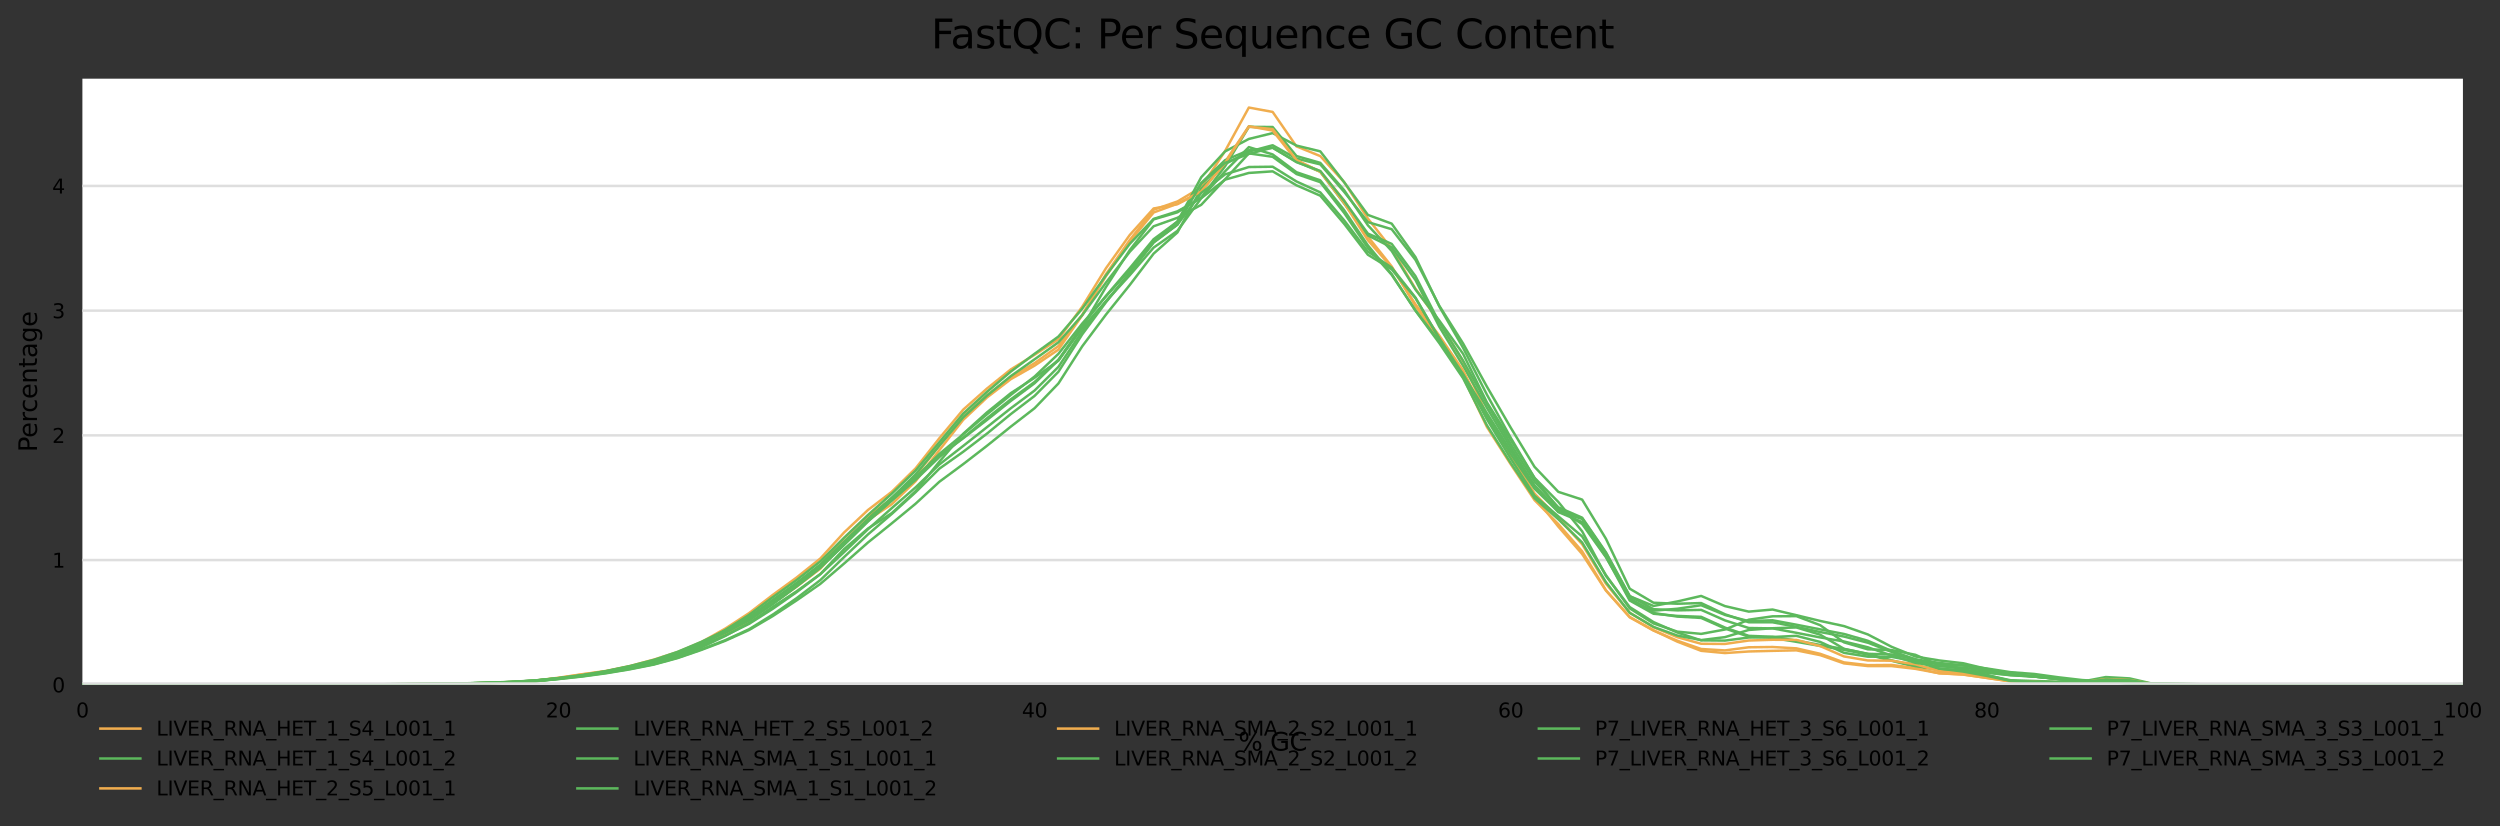 <?xml version="1.0" encoding="utf-8" standalone="no"?>
<!DOCTYPE svg PUBLIC "-//W3C//DTD SVG 1.1//EN"
  "http://www.w3.org/Graphics/SVG/1.1/DTD/svg11.dtd">
<svg xmlns:xlink="http://www.w3.org/1999/xlink" width="1000.298pt" height="330.542pt" viewBox="0 0 1000.298 330.542" xmlns="http://www.w3.org/2000/svg" version="1.1">
 <rect x="0" y="0" width="1000.298" height="330.542" fill="#333333" stroke="none"/>
 <defs>
  <style type="text/css">*{stroke-linejoin: round; stroke-linecap: butt}</style>
 </defs>
 <g id="figure_1">
  <g id="axes_1">
   <g id="patch_1">
    <path d="M 32.968 273.99 
L 985.463 273.99 
L 985.463 31.483 
L 32.968 31.483 
z
" style="fill: #ffffff"/>
   </g>
   <g id="matplotlib.axis_1">
    <g id="xtick_1">
     <g id="text_1">
      <!-- 0 -->
      <g transform="translate(30.423 287.069) scale(0.08 -0.08)">
       <defs>
        <path id="DejaVuSans-30" d="M 2034 4250 
Q 1547 4250 1301 3770 
Q 1056 3291 1056 2328 
Q 1056 1369 1301 889 
Q 1547 409 2034 409 
Q 2525 409 2770 889 
Q 3016 1369 3016 2328 
Q 3016 3291 2770 3770 
Q 2525 4250 2034 4250 
z
M 2034 4750 
Q 2819 4750 3233 4129 
Q 3647 3509 3647 2328 
Q 3647 1150 3233 529 
Q 2819 -91 2034 -91 
Q 1250 -91 836 529 
Q 422 1150 422 2328 
Q 422 3509 836 4129 
Q 1250 4750 2034 4750 
z
" transform="scale(0.016)"/>
       </defs>
       <use xlink:href="#DejaVuSans-30"/>
      </g>
     </g>
    </g>
    <g id="xtick_2">
     <g id="text_2">
      <!-- 20 -->
      <g transform="translate(218.377 287.069) scale(0.08 -0.08)">
       <defs>
        <path id="DejaVuSans-32" d="M 1228 531 
L 3431 531 
L 3431 0 
L 469 0 
L 469 531 
Q 828 903 1448 1529 
Q 2069 2156 2228 2338 
Q 2531 2678 2651 2914 
Q 2772 3150 2772 3378 
Q 2772 3750 2511 3984 
Q 2250 4219 1831 4219 
Q 1534 4219 1204 4116 
Q 875 4013 500 3803 
L 500 4441 
Q 881 4594 1212 4672 
Q 1544 4750 1819 4750 
Q 2544 4750 2975 4387 
Q 3406 4025 3406 3419 
Q 3406 3131 3298 2873 
Q 3191 2616 2906 2266 
Q 2828 2175 2409 1742 
Q 1991 1309 1228 531 
z
" transform="scale(0.016)"/>
       </defs>
       <use xlink:href="#DejaVuSans-32"/>
       <use xlink:href="#DejaVuSans-30" x="63.623"/>
      </g>
     </g>
    </g>
    <g id="xtick_3">
     <g id="text_3">
      <!-- 40 -->
      <g transform="translate(408.876 287.069) scale(0.08 -0.08)">
       <defs>
        <path id="DejaVuSans-34" d="M 2419 4116 
L 825 1625 
L 2419 1625 
L 2419 4116 
z
M 2253 4666 
L 3047 4666 
L 3047 1625 
L 3713 1625 
L 3713 1100 
L 3047 1100 
L 3047 0 
L 2419 0 
L 2419 1100 
L 313 1100 
L 313 1709 
L 2253 4666 
z
" transform="scale(0.016)"/>
       </defs>
       <use xlink:href="#DejaVuSans-34"/>
       <use xlink:href="#DejaVuSans-30" x="63.623"/>
      </g>
     </g>
    </g>
    <g id="xtick_4">
     <g id="text_4">
      <!-- 60 -->
      <g transform="translate(599.375 287.069) scale(0.08 -0.08)">
       <defs>
        <path id="DejaVuSans-36" d="M 2113 2584 
Q 1688 2584 1439 2293 
Q 1191 2003 1191 1497 
Q 1191 994 1439 701 
Q 1688 409 2113 409 
Q 2538 409 2786 701 
Q 3034 994 3034 1497 
Q 3034 2003 2786 2293 
Q 2538 2584 2113 2584 
z
M 3366 4563 
L 3366 3988 
Q 3128 4100 2886 4159 
Q 2644 4219 2406 4219 
Q 1781 4219 1451 3797 
Q 1122 3375 1075 2522 
Q 1259 2794 1537 2939 
Q 1816 3084 2150 3084 
Q 2853 3084 3261 2657 
Q 3669 2231 3669 1497 
Q 3669 778 3244 343 
Q 2819 -91 2113 -91 
Q 1303 -91 875 529 
Q 447 1150 447 2328 
Q 447 3434 972 4092 
Q 1497 4750 2381 4750 
Q 2619 4750 2861 4703 
Q 3103 4656 3366 4563 
z
" transform="scale(0.016)"/>
       </defs>
       <use xlink:href="#DejaVuSans-36"/>
       <use xlink:href="#DejaVuSans-30" x="63.623"/>
      </g>
     </g>
    </g>
    <g id="xtick_5">
     <g id="text_5">
      <!-- 80 -->
      <g transform="translate(789.874 287.069) scale(0.08 -0.08)">
       <defs>
        <path id="DejaVuSans-38" d="M 2034 2216 
Q 1584 2216 1326 1975 
Q 1069 1734 1069 1313 
Q 1069 891 1326 650 
Q 1584 409 2034 409 
Q 2484 409 2743 651 
Q 3003 894 3003 1313 
Q 3003 1734 2745 1975 
Q 2488 2216 2034 2216 
z
M 1403 2484 
Q 997 2584 770 2862 
Q 544 3141 544 3541 
Q 544 4100 942 4425 
Q 1341 4750 2034 4750 
Q 2731 4750 3128 4425 
Q 3525 4100 3525 3541 
Q 3525 3141 3298 2862 
Q 3072 2584 2669 2484 
Q 3125 2378 3379 2068 
Q 3634 1759 3634 1313 
Q 3634 634 3220 271 
Q 2806 -91 2034 -91 
Q 1263 -91 848 271 
Q 434 634 434 1313 
Q 434 1759 690 2068 
Q 947 2378 1403 2484 
z
M 1172 3481 
Q 1172 3119 1398 2916 
Q 1625 2713 2034 2713 
Q 2441 2713 2670 2916 
Q 2900 3119 2900 3481 
Q 2900 3844 2670 4047 
Q 2441 4250 2034 4250 
Q 1625 4250 1398 4047 
Q 1172 3844 1172 3481 
z
" transform="scale(0.016)"/>
       </defs>
       <use xlink:href="#DejaVuSans-38"/>
       <use xlink:href="#DejaVuSans-30" x="63.623"/>
      </g>
     </g>
    </g>
    <g id="xtick_6">
     <g id="text_6">
      <!-- 100 -->
      <g transform="translate(977.828 287.069) scale(0.08 -0.08)">
       <defs>
        <path id="DejaVuSans-31" d="M 794 531 
L 1825 531 
L 1825 4091 
L 703 3866 
L 703 4441 
L 1819 4666 
L 2450 4666 
L 2450 531 
L 3481 531 
L 3481 0 
L 794 0 
L 794 531 
z
" transform="scale(0.016)"/>
       </defs>
       <use xlink:href="#DejaVuSans-31"/>
       <use xlink:href="#DejaVuSans-30" x="63.623"/>
       <use xlink:href="#DejaVuSans-30" x="127.246"/>
      </g>
     </g>
    </g>
    <g id="text_7">
     <!-- % GC -->
     <g transform="translate(495.51 300.331) scale(0.1 -0.1)">
      <defs>
       <path id="DejaVuSans-25" d="M 4653 2053 
Q 4381 2053 4226 1822 
Q 4072 1591 4072 1178 
Q 4072 772 4226 539 
Q 4381 306 4653 306 
Q 4919 306 5073 539 
Q 5228 772 5228 1178 
Q 5228 1588 5073 1820 
Q 4919 2053 4653 2053 
z
M 4653 2450 
Q 5147 2450 5437 2106 
Q 5728 1763 5728 1178 
Q 5728 594 5436 251 
Q 5144 -91 4653 -91 
Q 4153 -91 3862 251 
Q 3572 594 3572 1178 
Q 3572 1766 3864 2108 
Q 4156 2450 4653 2450 
z
M 1428 4353 
Q 1159 4353 1004 4120 
Q 850 3888 850 3481 
Q 850 3069 1003 2837 
Q 1156 2606 1428 2606 
Q 1700 2606 1854 2837 
Q 2009 3069 2009 3481 
Q 2009 3884 1853 4118 
Q 1697 4353 1428 4353 
z
M 4250 4750 
L 4750 4750 
L 1831 -91 
L 1331 -91 
L 4250 4750 
z
M 1428 4750 
Q 1922 4750 2215 4408 
Q 2509 4066 2509 3481 
Q 2509 2891 2217 2550 
Q 1925 2209 1428 2209 
Q 931 2209 642 2551 
Q 353 2894 353 3481 
Q 353 4063 643 4406 
Q 934 4750 1428 4750 
z
" transform="scale(0.016)"/>
       <path id="DejaVuSans-20" transform="scale(0.016)"/>
       <path id="DejaVuSans-47" d="M 3809 666 
L 3809 1919 
L 2778 1919 
L 2778 2438 
L 4434 2438 
L 4434 434 
Q 4069 175 3628 42 
Q 3188 -91 2688 -91 
Q 1594 -91 976 548 
Q 359 1188 359 2328 
Q 359 3472 976 4111 
Q 1594 4750 2688 4750 
Q 3144 4750 3555 4637 
Q 3966 4525 4313 4306 
L 4313 3634 
Q 3963 3931 3569 4081 
Q 3175 4231 2741 4231 
Q 1884 4231 1454 3753 
Q 1025 3275 1025 2328 
Q 1025 1384 1454 906 
Q 1884 428 2741 428 
Q 3075 428 3337 486 
Q 3600 544 3809 666 
z
" transform="scale(0.016)"/>
       <path id="DejaVuSans-43" d="M 4122 4306 
L 4122 3641 
Q 3803 3938 3442 4084 
Q 3081 4231 2675 4231 
Q 1875 4231 1450 3742 
Q 1025 3253 1025 2328 
Q 1025 1406 1450 917 
Q 1875 428 2675 428 
Q 3081 428 3442 575 
Q 3803 722 4122 1019 
L 4122 359 
Q 3791 134 3420 21 
Q 3050 -91 2638 -91 
Q 1578 -91 968 557 
Q 359 1206 359 2328 
Q 359 3453 968 4101 
Q 1578 4750 2638 4750 
Q 3056 4750 3426 4639 
Q 3797 4528 4122 4306 
z
" transform="scale(0.016)"/>
      </defs>
      <use xlink:href="#DejaVuSans-25"/>
      <use xlink:href="#DejaVuSans-20" x="95.02"/>
      <use xlink:href="#DejaVuSans-47" x="126.807"/>
      <use xlink:href="#DejaVuSans-43" x="204.297"/>
     </g>
    </g>
   </g>
   <g id="matplotlib.axis_2">
    <g id="ytick_1">
     <g id="line2d_1">
      <path d="M 32.968 273.99 
L 985.463 273.99 
" clip-path="url(#p34df4673ca)" style="fill: none; stroke: #dedede; stroke-linecap: square"/>
     </g>
     <g id="text_8">
      <!-- 0 -->
      <g transform="translate(20.878 277.029) scale(0.08 -0.08)">
       <use xlink:href="#DejaVuSans-30"/>
      </g>
     </g>
    </g>
    <g id="ytick_2">
     <g id="line2d_2">
      <path d="M 32.968 224.091 
L 985.463 224.091 
" clip-path="url(#p34df4673ca)" style="fill: none; stroke: #dedede; stroke-linecap: square"/>
     </g>
     <g id="text_9">
      <!-- 1 -->
      <g transform="translate(20.878 227.13) scale(0.08 -0.08)">
       <use xlink:href="#DejaVuSans-31"/>
      </g>
     </g>
    </g>
    <g id="ytick_3">
     <g id="line2d_3">
      <path d="M 32.968 174.192 
L 985.463 174.192 
" clip-path="url(#p34df4673ca)" style="fill: none; stroke: #dedede; stroke-linecap: square"/>
     </g>
     <g id="text_10">
      <!-- 2 -->
      <g transform="translate(20.878 177.231) scale(0.08 -0.08)">
       <use xlink:href="#DejaVuSans-32"/>
      </g>
     </g>
    </g>
    <g id="ytick_4">
     <g id="line2d_4">
      <path d="M 32.968 124.293 
L 985.463 124.293 
" clip-path="url(#p34df4673ca)" style="fill: none; stroke: #dedede; stroke-linecap: square"/>
     </g>
     <g id="text_11">
      <!-- 3 -->
      <g transform="translate(20.878 127.332) scale(0.08 -0.08)">
       <defs>
        <path id="DejaVuSans-33" d="M 2597 2516 
Q 3050 2419 3304 2112 
Q 3559 1806 3559 1356 
Q 3559 666 3084 287 
Q 2609 -91 1734 -91 
Q 1441 -91 1130 -33 
Q 819 25 488 141 
L 488 750 
Q 750 597 1062 519 
Q 1375 441 1716 441 
Q 2309 441 2620 675 
Q 2931 909 2931 1356 
Q 2931 1769 2642 2001 
Q 2353 2234 1838 2234 
L 1294 2234 
L 1294 2753 
L 1863 2753 
Q 2328 2753 2575 2939 
Q 2822 3125 2822 3475 
Q 2822 3834 2567 4026 
Q 2313 4219 1838 4219 
Q 1578 4219 1281 4162 
Q 984 4106 628 3988 
L 628 4550 
Q 988 4650 1302 4700 
Q 1616 4750 1894 4750 
Q 2613 4750 3031 4423 
Q 3450 4097 3450 3541 
Q 3450 3153 3228 2886 
Q 3006 2619 2597 2516 
z
" transform="scale(0.016)"/>
       </defs>
       <use xlink:href="#DejaVuSans-33"/>
      </g>
     </g>
    </g>
    <g id="ytick_5">
     <g id="line2d_5">
      <path d="M 32.968 74.393 
L 985.463 74.393 
" clip-path="url(#p34df4673ca)" style="fill: none; stroke: #dedede; stroke-linecap: square"/>
     </g>
     <g id="text_12">
      <!-- 4 -->
      <g transform="translate(20.878 77.433) scale(0.08 -0.08)">
       <use xlink:href="#DejaVuSans-34"/>
      </g>
     </g>
    </g>
    <g id="text_13">
     <!-- Percentage -->
     <g transform="translate(14.798 180.859) rotate(-90) scale(0.1 -0.1)">
      <defs>
       <path id="DejaVuSans-50" d="M 1259 4147 
L 1259 2394 
L 2053 2394 
Q 2494 2394 2734 2622 
Q 2975 2850 2975 3272 
Q 2975 3691 2734 3919 
Q 2494 4147 2053 4147 
L 1259 4147 
z
M 628 4666 
L 2053 4666 
Q 2838 4666 3239 4311 
Q 3641 3956 3641 3272 
Q 3641 2581 3239 2228 
Q 2838 1875 2053 1875 
L 1259 1875 
L 1259 0 
L 628 0 
L 628 4666 
z
" transform="scale(0.016)"/>
       <path id="DejaVuSans-65" d="M 3597 1894 
L 3597 1613 
L 953 1613 
Q 991 1019 1311 708 
Q 1631 397 2203 397 
Q 2534 397 2845 478 
Q 3156 559 3463 722 
L 3463 178 
Q 3153 47 2828 -22 
Q 2503 -91 2169 -91 
Q 1331 -91 842 396 
Q 353 884 353 1716 
Q 353 2575 817 3079 
Q 1281 3584 2069 3584 
Q 2775 3584 3186 3129 
Q 3597 2675 3597 1894 
z
M 3022 2063 
Q 3016 2534 2758 2815 
Q 2500 3097 2075 3097 
Q 1594 3097 1305 2825 
Q 1016 2553 972 2059 
L 3022 2063 
z
" transform="scale(0.016)"/>
       <path id="DejaVuSans-72" d="M 2631 2963 
Q 2534 3019 2420 3045 
Q 2306 3072 2169 3072 
Q 1681 3072 1420 2755 
Q 1159 2438 1159 1844 
L 1159 0 
L 581 0 
L 581 3500 
L 1159 3500 
L 1159 2956 
Q 1341 3275 1631 3429 
Q 1922 3584 2338 3584 
Q 2397 3584 2469 3576 
Q 2541 3569 2628 3553 
L 2631 2963 
z
" transform="scale(0.016)"/>
       <path id="DejaVuSans-63" d="M 3122 3366 
L 3122 2828 
Q 2878 2963 2633 3030 
Q 2388 3097 2138 3097 
Q 1578 3097 1268 2742 
Q 959 2388 959 1747 
Q 959 1106 1268 751 
Q 1578 397 2138 397 
Q 2388 397 2633 464 
Q 2878 531 3122 666 
L 3122 134 
Q 2881 22 2623 -34 
Q 2366 -91 2075 -91 
Q 1284 -91 818 406 
Q 353 903 353 1747 
Q 353 2603 823 3093 
Q 1294 3584 2113 3584 
Q 2378 3584 2631 3529 
Q 2884 3475 3122 3366 
z
" transform="scale(0.016)"/>
       <path id="DejaVuSans-6e" d="M 3513 2113 
L 3513 0 
L 2938 0 
L 2938 2094 
Q 2938 2591 2744 2837 
Q 2550 3084 2163 3084 
Q 1697 3084 1428 2787 
Q 1159 2491 1159 1978 
L 1159 0 
L 581 0 
L 581 3500 
L 1159 3500 
L 1159 2956 
Q 1366 3272 1645 3428 
Q 1925 3584 2291 3584 
Q 2894 3584 3203 3211 
Q 3513 2838 3513 2113 
z
" transform="scale(0.016)"/>
       <path id="DejaVuSans-74" d="M 1172 4494 
L 1172 3500 
L 2356 3500 
L 2356 3053 
L 1172 3053 
L 1172 1153 
Q 1172 725 1289 603 
Q 1406 481 1766 481 
L 2356 481 
L 2356 0 
L 1766 0 
Q 1100 0 847 248 
Q 594 497 594 1153 
L 594 3053 
L 172 3053 
L 172 3500 
L 594 3500 
L 594 4494 
L 1172 4494 
z
" transform="scale(0.016)"/>
       <path id="DejaVuSans-61" d="M 2194 1759 
Q 1497 1759 1228 1600 
Q 959 1441 959 1056 
Q 959 750 1161 570 
Q 1363 391 1709 391 
Q 2188 391 2477 730 
Q 2766 1069 2766 1631 
L 2766 1759 
L 2194 1759 
z
M 3341 1997 
L 3341 0 
L 2766 0 
L 2766 531 
Q 2569 213 2275 61 
Q 1981 -91 1556 -91 
Q 1019 -91 701 211 
Q 384 513 384 1019 
Q 384 1609 779 1909 
Q 1175 2209 1959 2209 
L 2766 2209 
L 2766 2266 
Q 2766 2663 2505 2880 
Q 2244 3097 1772 3097 
Q 1472 3097 1187 3025 
Q 903 2953 641 2809 
L 641 3341 
Q 956 3463 1253 3523 
Q 1550 3584 1831 3584 
Q 2591 3584 2966 3190 
Q 3341 2797 3341 1997 
z
" transform="scale(0.016)"/>
       <path id="DejaVuSans-67" d="M 2906 1791 
Q 2906 2416 2648 2759 
Q 2391 3103 1925 3103 
Q 1463 3103 1205 2759 
Q 947 2416 947 1791 
Q 947 1169 1205 825 
Q 1463 481 1925 481 
Q 2391 481 2648 825 
Q 2906 1169 2906 1791 
z
M 3481 434 
Q 3481 -459 3084 -895 
Q 2688 -1331 1869 -1331 
Q 1566 -1331 1297 -1286 
Q 1028 -1241 775 -1147 
L 775 -588 
Q 1028 -725 1275 -790 
Q 1522 -856 1778 -856 
Q 2344 -856 2625 -561 
Q 2906 -266 2906 331 
L 2906 616 
Q 2728 306 2450 153 
Q 2172 0 1784 0 
Q 1141 0 747 490 
Q 353 981 353 1791 
Q 353 2603 747 3093 
Q 1141 3584 1784 3584 
Q 2172 3584 2450 3431 
Q 2728 3278 2906 2969 
L 2906 3500 
L 3481 3500 
L 3481 434 
z
" transform="scale(0.016)"/>
      </defs>
      <use xlink:href="#DejaVuSans-50"/>
      <use xlink:href="#DejaVuSans-65" x="56.678"/>
      <use xlink:href="#DejaVuSans-72" x="118.201"/>
      <use xlink:href="#DejaVuSans-63" x="157.064"/>
      <use xlink:href="#DejaVuSans-65" x="212.045"/>
      <use xlink:href="#DejaVuSans-6e" x="273.568"/>
      <use xlink:href="#DejaVuSans-74" x="336.947"/>
      <use xlink:href="#DejaVuSans-61" x="376.156"/>
      <use xlink:href="#DejaVuSans-67" x="437.436"/>
      <use xlink:href="#DejaVuSans-65" x="500.912"/>
     </g>
    </g>
   </g>
   <g id="line2d_6">
    <path d="M 32.968 273.91 
L 42.493 273.931 
L 52.018 273.954 
L 61.543 273.946 
L 71.068 273.908 
L 80.593 273.893 
L 90.118 273.908 
L 99.643 273.912 
L 109.168 273.911 
L 118.693 273.906 
L 128.218 273.897 
L 137.743 273.88 
L 147.268 273.856 
L 156.792 273.824 
L 166.317 273.776 
L 175.842 273.698 
L 185.367 273.58 
L 194.892 273.379 
L 204.417 273.066 
L 213.942 272.574 
L 223.467 271.393 
L 232.992 269.997 
L 242.517 268.886 
L 252.042 267.283 
L 261.567 265.057 
L 271.092 262.372 
L 280.617 258.811 
L 290.142 253.923 
L 299.667 248.314 
L 309.192 241.419 
L 318.717 234.77 
L 328.242 227.525 
L 337.767 216.861 
L 347.291 208.088 
L 356.816 201.734 
L 366.341 192.553 
L 375.866 180.087 
L 385.391 168.008 
L 394.916 159.033 
L 404.441 151.716 
L 413.966 146.291 
L 423.491 139.89 
L 433.016 126.128 
L 442.541 109.654 
L 452.066 95.992 
L 461.591 83.917 
L 471.116 80.609 
L 480.641 74.932 
L 490.166 60.443 
L 499.691 43.031 
L 509.216 44.783 
L 518.741 58.575 
L 528.266 62.453 
L 537.79 72.858 
L 547.315 87.451 
L 556.84 99.541 
L 566.365 115.534 
L 575.89 128.895 
L 585.415 144.539 
L 594.94 166.182 
L 604.465 182.307 
L 613.99 198.777 
L 623.515 210.709 
L 633.04 221.665 
L 642.565 236.296 
L 652.09 246.859 
L 661.615 252.227 
L 671.14 256.748 
L 680.665 260.41 
L 690.19 261.302 
L 699.715 260.666 
L 709.24 260.42 
L 718.765 260.215 
L 728.289 262.131 
L 737.814 265.439 
L 747.339 266.507 
L 756.864 266.51 
L 766.389 267.623 
L 775.914 269.381 
L 785.439 269.843 
L 794.964 271.271 
L 804.489 272.66 
L 814.014 272.778 
L 823.539 273.026 
L 833.064 273.174 
L 842.589 272.149 
L 852.114 272.383 
L 861.639 273.665 
L 871.164 273.897 
L 880.689 273.955 
L 890.214 273.974 
L 899.739 273.981 
L 909.264 273.985 
L 918.788 273.987 
L 928.313 273.988 
L 937.838 273.989 
L 947.363 273.989 
L 956.888 273.989 
L 966.413 273.989 
L 975.938 273.989 
L 985.463 273.99 
" clip-path="url(#p34df4673ca)" style="fill: none; stroke: #f0ad4e; stroke-linecap: square"/>
   </g>
   <g id="line2d_7">
    <path d="M 32.968 273.959 
L 42.493 273.961 
L 52.018 273.962 
L 61.543 273.954 
L 71.068 273.938 
L 80.593 273.887 
L 90.118 273.88 
L 99.643 273.914 
L 109.168 273.912 
L 118.693 273.905 
L 128.218 273.891 
L 137.743 273.867 
L 147.268 273.837 
L 156.792 273.802 
L 166.317 273.746 
L 175.842 273.663 
L 185.367 273.545 
L 194.892 273.352 
L 204.417 273.068 
L 213.942 272.558 
L 223.467 271.65 
L 232.992 270.572 
L 242.517 269.247 
L 252.042 267.665 
L 261.567 265.782 
L 271.092 263.163 
L 280.617 259.838 
L 290.142 256.165 
L 299.667 251.791 
L 309.192 245.909 
L 318.717 239.364 
L 328.242 232.103 
L 337.767 222.869 
L 347.291 213.824 
L 356.816 205.64 
L 366.341 196.968 
L 375.866 187.514 
L 385.391 180.764 
L 394.916 173.487 
L 404.441 165.676 
L 413.966 158.399 
L 423.491 148.752 
L 433.016 133.8 
L 442.541 120.897 
L 452.066 109.11 
L 461.591 96.588 
L 471.116 88.635 
L 480.641 70.9 
L 490.166 60.59 
L 499.691 55.594 
L 509.216 53.255 
L 518.741 58.245 
L 528.266 60.563 
L 537.79 72.861 
L 547.315 85.99 
L 556.84 89.478 
L 566.365 102.884 
L 575.89 122.617 
L 585.415 139.174 
L 594.94 157.901 
L 604.465 175.149 
L 613.99 191.295 
L 623.515 203.562 
L 633.04 209.661 
L 642.565 222.935 
L 652.09 239.3 
L 661.615 245.285 
L 671.14 246.71 
L 680.665 247.254 
L 690.19 251.485 
L 699.715 254.755 
L 709.24 255.259 
L 718.765 256.811 
L 728.289 258.453 
L 737.814 260.015 
L 747.339 261.923 
L 756.864 264.394 
L 766.389 266.748 
L 775.914 267.972 
L 785.439 268.316 
L 794.964 269.179 
L 804.489 270.181 
L 814.014 270.718 
L 823.539 271.666 
L 833.064 272.528 
L 842.589 272.996 
L 852.114 273.377 
L 861.639 273.621 
L 871.164 273.751 
L 880.689 273.84 
L 890.214 273.887 
L 899.739 273.905 
L 909.264 273.917 
L 918.788 273.93 
L 928.313 273.939 
L 937.838 273.944 
L 947.363 273.949 
L 956.888 273.951 
L 966.413 273.953 
L 975.938 273.947 
L 985.463 273.797 
" clip-path="url(#p34df4673ca)" style="fill: none; stroke: #5cb85c; stroke-linecap: square"/>
   </g>
   <g id="line2d_8">
    <path d="M 32.968 273.908 
L 42.493 273.931 
L 52.018 273.953 
L 61.543 273.938 
L 71.068 273.888 
L 80.593 273.872 
L 90.118 273.899 
L 99.643 273.904 
L 109.168 273.9 
L 118.693 273.889 
L 128.218 273.872 
L 137.743 273.851 
L 147.268 273.823 
L 156.792 273.784 
L 166.317 273.719 
L 175.842 273.621 
L 185.367 273.48 
L 194.892 273.252 
L 204.417 272.882 
L 213.942 272.338 
L 223.467 271.178 
L 232.992 269.757 
L 242.517 268.448 
L 252.042 266.492 
L 261.567 263.934 
L 271.092 260.919 
L 280.617 256.914 
L 290.142 251.538 
L 299.667 245.352 
L 309.192 238.035 
L 318.717 231.093 
L 328.242 223.46 
L 337.767 213.025 
L 347.291 204.053 
L 356.816 196.761 
L 366.341 187.41 
L 375.866 175.33 
L 385.391 163.906 
L 394.916 155.451 
L 404.441 147.812 
L 413.966 141.943 
L 423.491 135.729 
L 433.016 122.736 
L 442.541 107.28 
L 452.066 93.982 
L 461.591 83.405 
L 471.116 81.704 
L 480.641 76.695 
L 490.166 64.759 
L 499.691 50.51 
L 509.216 52.243 
L 518.741 64.301 
L 528.266 68.593 
L 537.79 80.192 
L 547.315 94.668 
L 556.84 106.598 
L 566.365 122.487 
L 575.89 135.897 
L 585.415 150.827 
L 594.94 170.832 
L 604.465 185.747 
L 613.99 200.098 
L 623.515 209.71 
L 633.04 220.583 
L 642.565 236.17 
L 652.09 247.019 
L 661.615 252.3 
L 671.14 256.36 
L 680.665 259.676 
L 690.19 260.24 
L 699.715 258.988 
L 709.24 258.877 
L 718.765 259.411 
L 728.289 261.599 
L 737.814 265.033 
L 747.339 266.142 
L 756.864 266.055 
L 766.389 267.271 
L 775.914 269.4 
L 785.439 269.915 
L 794.964 271.228 
L 804.489 272.619 
L 814.014 272.717 
L 823.539 272.937 
L 833.064 273.09 
L 842.589 272.094 
L 852.114 272.415 
L 861.639 273.719 
L 871.164 273.909 
L 880.689 273.957 
L 890.214 273.975 
L 899.739 273.981 
L 909.264 273.984 
L 918.788 273.987 
L 928.313 273.988 
L 937.838 273.988 
L 947.363 273.989 
L 956.888 273.989 
L 966.413 273.989 
L 975.938 273.989 
L 985.463 273.99 
" clip-path="url(#p34df4673ca)" style="fill: none; stroke: #f0ad4e; stroke-linecap: square"/>
   </g>
   <g id="line2d_9">
    <path d="M 32.968 273.958 
L 42.493 273.96 
L 52.018 273.958 
L 61.543 273.949 
L 71.068 273.935 
L 80.593 273.889 
L 90.118 273.88 
L 99.643 273.909 
L 109.168 273.904 
L 118.693 273.892 
L 128.218 273.875 
L 137.743 273.849 
L 147.268 273.814 
L 156.792 273.768 
L 166.317 273.704 
L 175.842 273.606 
L 185.367 273.456 
L 194.892 273.222 
L 204.417 272.879 
L 213.942 272.299 
L 223.467 271.318 
L 232.992 270.107 
L 242.517 268.579 
L 252.042 266.654 
L 261.567 264.352 
L 271.092 261.3 
L 280.617 257.431 
L 290.142 253.209 
L 299.667 248.231 
L 309.192 241.706 
L 318.717 234.664 
L 328.242 227.183 
L 337.767 217.783 
L 347.291 208.487 
L 356.816 200.262 
L 366.341 191.638 
L 375.866 182.289 
L 385.391 175.355 
L 394.916 168.028 
L 404.441 160.426 
L 413.966 153.344 
L 423.491 144.089 
L 433.016 130.236 
L 442.541 118.368 
L 452.066 107.268 
L 461.591 95.698 
L 471.116 88.673 
L 480.641 73.202 
L 490.166 64.092 
L 499.691 60.101 
L 509.216 59.139 
L 518.741 64.703 
L 528.266 68.724 
L 537.79 81.375 
L 547.315 94.192 
L 556.84 98.978 
L 566.365 112.052 
L 575.89 130.721 
L 585.415 146.398 
L 594.94 163.18 
L 604.465 179.063 
L 613.99 194.249 
L 623.515 204.89 
L 633.04 208.886 
L 642.565 222.746 
L 652.09 240.293 
L 661.615 245.575 
L 671.14 246.438 
L 680.665 246.805 
L 690.19 251.109 
L 699.715 254.405 
L 709.24 254.783 
L 718.765 256.314 
L 728.289 258.057 
L 737.814 259.664 
L 747.339 261.65 
L 756.864 264.22 
L 766.389 266.516 
L 775.914 267.696 
L 785.439 268.101 
L 794.964 269.014 
L 804.489 270.11 
L 814.014 270.707 
L 823.539 271.625 
L 833.064 272.439 
L 842.589 272.917 
L 852.114 273.33 
L 861.639 273.581 
L 871.164 273.726 
L 880.689 273.823 
L 890.214 273.876 
L 899.739 273.9 
L 909.264 273.915 
L 918.788 273.928 
L 928.313 273.938 
L 937.838 273.943 
L 947.363 273.949 
L 956.888 273.954 
L 966.413 273.957 
L 975.938 273.953 
L 985.463 273.796 
" clip-path="url(#p34df4673ca)" style="fill: none; stroke: #5cb85c; stroke-linecap: square"/>
   </g>
   <g id="line2d_10">
    <path d="M 32.968 273.871 
L 42.493 273.907 
L 52.018 273.938 
L 61.543 273.914 
L 71.068 273.852 
L 80.593 273.843 
L 90.118 273.883 
L 99.643 273.891 
L 109.168 273.894 
L 118.693 273.891 
L 128.218 273.88 
L 137.743 273.866 
L 147.268 273.841 
L 156.792 273.808 
L 166.317 273.76 
L 175.842 273.685 
L 185.367 273.571 
L 194.892 273.378 
L 204.417 273.083 
L 213.942 272.628 
L 223.467 271.551 
L 232.992 270.231 
L 242.517 269.114 
L 252.042 267.456 
L 261.567 265.24 
L 271.092 262.553 
L 280.617 259.051 
L 290.142 254.49 
L 299.667 249.239 
L 309.192 242.823 
L 318.717 236.599 
L 328.242 229.687 
L 337.767 219.668 
L 347.291 211.484 
L 356.816 205.299 
L 366.341 196.502 
L 375.866 184.717 
L 385.391 173.575 
L 394.916 164.988 
L 404.441 157.306 
L 413.966 151.141 
L 423.491 144.305 
L 433.016 130.992 
L 442.541 114.802 
L 452.066 100.049 
L 461.591 87.782 
L 471.116 84.945 
L 480.641 79.012 
L 490.166 66.553 
L 499.691 50.755 
L 509.216 50.812 
L 518.741 62.435 
L 528.266 65.165 
L 537.79 76.051 
L 547.315 90.133 
L 556.84 100.404 
L 566.365 115.855 
L 575.89 128.27 
L 585.415 141.583 
L 594.94 160.997 
L 604.465 176.078 
L 613.99 191.197 
L 623.515 200.836 
L 633.04 212.582 
L 642.565 230.424 
L 652.09 242.907 
L 661.615 248.907 
L 671.14 253.073 
L 680.665 256.218 
L 690.19 256.313 
L 699.715 255.078 
L 709.24 254.877 
L 718.765 254.418 
L 728.289 256.85 
L 737.814 261.213 
L 747.339 262.743 
L 756.864 262.829 
L 766.389 264.609 
L 775.914 267.572 
L 785.439 268.281 
L 794.964 270.23 
L 804.489 272.171 
L 814.014 272.475 
L 823.539 272.804 
L 833.064 272.713 
L 842.589 270.901 
L 852.114 271.439 
L 861.639 273.648 
L 871.164 273.899 
L 880.689 273.954 
L 890.214 273.972 
L 899.739 273.979 
L 909.264 273.984 
L 918.788 273.986 
L 928.313 273.988 
L 937.838 273.988 
L 947.363 273.989 
L 956.888 273.989 
L 966.413 273.988 
L 975.938 273.989 
L 985.463 273.99 
" clip-path="url(#p34df4673ca)" style="fill: none; stroke: #5cb85c; stroke-linecap: square"/>
   </g>
   <g id="line2d_11">
    <path d="M 32.968 273.958 
L 42.493 273.961 
L 52.018 273.96 
L 61.543 273.952 
L 71.068 273.935 
L 80.593 273.88 
L 90.118 273.875 
L 99.643 273.915 
L 109.168 273.915 
L 118.693 273.908 
L 128.218 273.891 
L 137.743 273.868 
L 147.268 273.842 
L 156.792 273.805 
L 166.317 273.75 
L 175.842 273.672 
L 185.367 273.551 
L 194.892 273.363 
L 204.417 273.083 
L 213.942 272.582 
L 223.467 271.716 
L 232.992 270.689 
L 242.517 269.391 
L 252.042 267.808 
L 261.567 265.918 
L 271.092 263.327 
L 280.617 260.053 
L 290.142 256.418 
L 299.667 252.111 
L 309.192 246.51 
L 318.717 240.252 
L 328.242 233.612 
L 337.767 225.457 
L 347.291 217.064 
L 356.816 209.395 
L 366.341 201.547 
L 375.866 192.751 
L 385.391 185.713 
L 394.916 178.358 
L 404.441 170.699 
L 413.966 163.324 
L 423.491 153.436 
L 433.016 138.569 
L 442.541 125.843 
L 452.066 113.994 
L 461.591 101.472 
L 471.116 92.998 
L 480.641 75.451 
L 490.166 65.647 
L 499.691 60.669 
L 509.216 58.115 
L 518.741 63.46 
L 528.266 65.763 
L 537.79 76.732 
L 547.315 88.872 
L 556.84 91.714 
L 566.365 103.99 
L 575.89 122.347 
L 585.415 137.437 
L 594.94 154.701 
L 604.465 171.114 
L 613.99 186.784 
L 623.515 196.797 
L 633.04 199.898 
L 642.565 215.572 
L 652.09 235.549 
L 661.615 241.171 
L 671.14 241.567 
L 680.665 241.298 
L 690.19 245.787 
L 699.715 248.979 
L 709.24 248.993 
L 718.765 250.808 
L 728.289 252.888 
L 737.814 254.697 
L 747.339 257.161 
L 756.864 260.842 
L 766.389 264.205 
L 775.914 265.889 
L 785.439 266.2 
L 794.964 267.465 
L 804.489 268.95 
L 814.014 269.674 
L 823.539 270.984 
L 833.064 272.09 
L 842.589 272.676 
L 852.114 273.168 
L 861.639 273.483 
L 871.164 273.648 
L 880.689 273.775 
L 890.214 273.852 
L 899.739 273.882 
L 909.264 273.898 
L 918.788 273.917 
L 928.313 273.929 
L 937.838 273.933 
L 947.363 273.938 
L 956.888 273.943 
L 966.413 273.946 
L 975.938 273.942 
L 985.463 273.8 
" clip-path="url(#p34df4673ca)" style="fill: none; stroke: #5cb85c; stroke-linecap: square"/>
   </g>
   <g id="line2d_12">
    <path d="M 32.968 273.859 
L 42.493 273.89 
L 52.018 273.913 
L 61.543 273.878 
L 71.068 273.814 
L 80.593 273.804 
L 90.118 273.841 
L 99.643 273.854 
L 109.168 273.856 
L 118.693 273.854 
L 128.218 273.849 
L 137.743 273.833 
L 147.268 273.808 
L 156.792 273.774 
L 166.317 273.719 
L 175.842 273.628 
L 185.367 273.494 
L 194.892 273.281 
L 204.417 272.947 
L 213.942 272.439 
L 223.467 271.296 
L 232.992 269.859 
L 242.517 268.629 
L 252.042 266.821 
L 261.567 264.328 
L 271.092 261.424 
L 280.617 257.636 
L 290.142 252.678 
L 299.667 247.1 
L 309.192 240.209 
L 318.717 233.474 
L 328.242 226.049 
L 337.767 215.313 
L 347.291 206.458 
L 356.816 199.595 
L 366.341 190.318 
L 375.866 178.312 
L 385.391 166.717 
L 394.916 158.072 
L 404.441 150.926 
L 413.966 145.286 
L 423.491 138.467 
L 433.016 126.032 
L 442.541 110.45 
L 452.066 96.638 
L 461.591 85.019 
L 471.116 81.502 
L 480.641 76.587 
L 490.166 65.258 
L 499.691 50.673 
L 509.216 51.665 
L 518.741 64.017 
L 528.266 68.751 
L 537.79 81.164 
L 547.315 96.109 
L 556.84 106.992 
L 566.365 121.765 
L 575.89 134.281 
L 585.415 148.256 
L 594.94 167.314 
L 604.465 182.282 
L 613.99 197.457 
L 623.515 207.316 
L 633.04 217.752 
L 642.565 233.558 
L 652.09 245.185 
L 661.615 250.981 
L 671.14 254.959 
L 680.665 257.583 
L 690.19 257.656 
L 699.715 256.288 
L 709.24 255.984 
L 718.765 256.037 
L 728.289 258.517 
L 737.814 262.651 
L 747.339 264.263 
L 756.864 264.365 
L 766.389 265.795 
L 775.914 268.545 
L 785.439 269.345 
L 794.964 270.941 
L 804.489 272.548 
L 814.014 272.862 
L 823.539 273.133 
L 833.064 273.049 
L 842.589 271.717 
L 852.114 272.108 
L 861.639 273.724 
L 871.164 273.913 
L 880.689 273.958 
L 890.214 273.974 
L 899.739 273.979 
L 909.264 273.983 
L 918.788 273.986 
L 928.313 273.987 
L 937.838 273.988 
L 947.363 273.989 
L 956.888 273.989 
L 966.413 273.988 
L 975.938 273.989 
L 985.463 273.99 
" clip-path="url(#p34df4673ca)" style="fill: none; stroke: #f0ad4e; stroke-linecap: square"/>
   </g>
   <g id="line2d_13">
    <path d="M 32.968 273.947 
L 42.493 273.952 
L 52.018 273.951 
L 61.543 273.94 
L 71.068 273.923 
L 80.593 273.873 
L 90.118 273.866 
L 99.643 273.9 
L 109.168 273.899 
L 118.693 273.888 
L 128.218 273.87 
L 137.743 273.844 
L 147.268 273.811 
L 156.792 273.767 
L 166.317 273.703 
L 175.842 273.608 
L 185.367 273.466 
L 194.892 273.238 
L 204.417 272.907 
L 213.942 272.36 
L 223.467 271.428 
L 232.992 270.269 
L 242.517 268.806 
L 252.042 267.008 
L 261.567 264.851 
L 271.092 261.952 
L 280.617 258.288 
L 290.142 254.296 
L 299.667 249.651 
L 309.192 243.607 
L 318.717 236.949 
L 328.242 229.738 
L 337.767 220.881 
L 347.291 211.769 
L 356.816 203.311 
L 366.341 195.007 
L 375.866 185.834 
L 385.391 178.426 
L 394.916 170.903 
L 404.441 163.353 
L 413.966 156.251 
L 423.491 146.797 
L 433.016 132.522 
L 442.541 120.577 
L 452.066 109.235 
L 461.591 97.058 
L 471.116 89.851 
L 480.641 73.486 
L 490.166 65.17 
L 499.691 61.584 
L 509.216 59.051 
L 518.741 64.878 
L 528.266 68.4 
L 537.79 80.355 
L 547.315 93.463 
L 556.84 97.581 
L 566.365 110.505 
L 575.89 129.119 
L 585.415 144.34 
L 594.94 161.49 
L 604.465 177.695 
L 613.99 192.663 
L 623.515 202.978 
L 633.04 207.13 
L 642.565 220.994 
L 652.09 238.502 
L 661.615 243.753 
L 671.14 244.212 
L 680.665 244.028 
L 690.19 248.229 
L 699.715 251.278 
L 709.24 251.428 
L 718.765 253.202 
L 728.289 255.046 
L 737.814 256.67 
L 747.339 258.984 
L 756.864 262.306 
L 766.389 265.201 
L 775.914 266.6 
L 785.439 267.115 
L 794.964 268.447 
L 804.489 269.828 
L 814.014 270.556 
L 823.539 271.62 
L 833.064 272.476 
L 842.589 272.942 
L 852.114 273.323 
L 861.639 273.558 
L 871.164 273.686 
L 880.689 273.79 
L 890.214 273.861 
L 899.739 273.892 
L 909.264 273.909 
L 918.788 273.924 
L 928.313 273.935 
L 937.838 273.942 
L 947.363 273.949 
L 956.888 273.955 
L 966.413 273.957 
L 975.938 273.952 
L 985.463 273.816 
" clip-path="url(#p34df4673ca)" style="fill: none; stroke: #5cb85c; stroke-linecap: square"/>
   </g>
   <g id="line2d_14">
    <path d="M 32.968 273.86 
L 42.493 273.901 
L 52.018 273.939 
L 61.543 273.918 
L 71.068 273.868 
L 80.593 273.859 
L 90.118 273.885 
L 99.643 273.886 
L 109.168 273.883 
L 118.693 273.873 
L 128.218 273.858 
L 137.743 273.839 
L 147.268 273.809 
L 156.792 273.766 
L 166.317 273.7 
L 175.842 273.603 
L 185.367 273.466 
L 194.892 273.25 
L 204.417 272.91 
L 213.942 272.425 
L 223.467 271.489 
L 232.992 270.221 
L 242.517 268.837 
L 252.042 266.848 
L 261.567 264.306 
L 271.092 261.298 
L 280.617 257.317 
L 290.142 252.091 
L 299.667 246.074 
L 309.192 238.947 
L 318.717 232.099 
L 328.242 224.608 
L 337.767 215.134 
L 347.291 206.054 
L 356.816 197.541 
L 366.341 188.3 
L 375.866 176.925 
L 385.391 165.496 
L 394.916 156.788 
L 404.441 148.686 
L 413.966 141.544 
L 423.491 134.662 
L 433.016 123.52 
L 442.541 110.171 
L 452.066 97.54 
L 461.591 87.574 
L 471.116 84.557 
L 480.641 79.212 
L 490.166 68.544 
L 499.691 58.861 
L 509.216 61.789 
L 518.741 68.903 
L 528.266 72.159 
L 537.79 84.055 
L 547.315 98.177 
L 556.84 109.654 
L 566.365 124.325 
L 575.89 137.294 
L 585.415 151.337 
L 594.94 170.173 
L 604.465 185.265 
L 613.99 199.328 
L 623.515 207.766 
L 633.04 217.049 
L 642.565 232.92 
L 652.09 245.204 
L 661.615 250.832 
L 671.14 254.294 
L 680.665 256.106 
L 690.19 254.93 
L 699.715 252.057 
L 709.24 251.369 
L 718.765 251.059 
L 728.289 253.947 
L 737.814 259.611 
L 747.339 261.6 
L 756.864 261.861 
L 766.389 263.805 
L 775.914 267.492 
L 785.439 268.697 
L 794.964 270.441 
L 804.489 272.416 
L 814.014 272.784 
L 823.539 272.941 
L 833.064 272.986 
L 842.589 271.947 
L 852.114 272.327 
L 861.639 273.74 
L 871.164 273.911 
L 880.689 273.954 
L 890.214 273.971 
L 899.739 273.978 
L 909.264 273.982 
L 918.788 273.985 
L 928.313 273.987 
L 937.838 273.988 
L 947.363 273.989 
L 956.888 273.988 
L 966.413 273.988 
L 975.938 273.989 
L 985.463 273.99 
" clip-path="url(#p34df4673ca)" style="fill: none; stroke: #5cb85c; stroke-linecap: square"/>
   </g>
   <g id="line2d_15">
    <path d="M 32.968 273.946 
L 42.493 273.952 
L 52.018 273.955 
L 61.543 273.945 
L 71.068 273.926 
L 80.593 273.87 
L 90.118 273.866 
L 99.643 273.906 
L 109.168 273.902 
L 118.693 273.89 
L 128.218 273.87 
L 137.743 273.841 
L 147.268 273.804 
L 156.792 273.753 
L 166.317 273.681 
L 175.842 273.576 
L 185.367 273.419 
L 194.892 273.176 
L 204.417 272.818 
L 213.942 272.262 
L 223.467 271.335 
L 232.992 270.107 
L 242.517 268.509 
L 252.042 266.502 
L 261.567 264.047 
L 271.092 260.82 
L 280.617 256.815 
L 290.142 252.298 
L 299.667 247.048 
L 309.192 240.561 
L 318.717 233.504 
L 328.242 226.153 
L 337.767 217.214 
L 347.291 207.689 
L 356.816 199.245 
L 366.341 190.983 
L 375.866 181.625 
L 385.391 173.762 
L 394.916 165.764 
L 404.441 158.011 
L 413.966 150.648 
L 423.491 141.581 
L 433.016 129.462 
L 442.541 118.573 
L 452.066 107.985 
L 461.591 96.862 
L 471.116 89.871 
L 480.641 77.196 
L 490.166 69.763 
L 499.691 66.824 
L 509.216 66.705 
L 518.741 72.61 
L 528.266 76.978 
L 537.79 88.126 
L 547.315 100.661 
L 556.84 107.083 
L 566.365 119.071 
L 575.89 135.563 
L 585.415 150.875 
L 594.94 166.764 
L 604.465 181.671 
L 613.99 195.53 
L 623.515 204.752 
L 633.04 207.622 
L 642.565 221.78 
L 652.09 239.934 
L 661.615 244.356 
L 671.14 243.567 
L 680.665 242.169 
L 690.19 246.054 
L 699.715 248.528 
L 709.24 248.181 
L 718.765 249.959 
L 728.289 251.818 
L 737.814 253.663 
L 747.339 256.381 
L 756.864 260.46 
L 766.389 263.805 
L 775.914 265.235 
L 785.439 266.253 
L 794.964 268.13 
L 804.489 269.779 
L 814.014 270.687 
L 823.539 271.67 
L 833.064 272.431 
L 842.589 272.891 
L 852.114 273.297 
L 861.639 273.551 
L 871.164 273.682 
L 880.689 273.777 
L 890.214 273.844 
L 899.739 273.877 
L 909.264 273.894 
L 918.788 273.911 
L 928.313 273.924 
L 937.838 273.932 
L 947.363 273.937 
L 956.888 273.939 
L 966.413 273.942 
L 975.938 273.936 
L 985.463 273.783 
" clip-path="url(#p34df4673ca)" style="fill: none; stroke: #5cb85c; stroke-linecap: square"/>
   </g>
   <g id="line2d_16">
    <path d="M 32.968 273.8 
L 42.493 273.864 
L 52.018 273.93 
L 61.543 273.917 
L 71.068 273.873 
L 80.593 273.86 
L 90.118 273.879 
L 99.643 273.885 
L 109.168 273.884 
L 118.693 273.878 
L 128.218 273.865 
L 137.743 273.846 
L 147.268 273.818 
L 156.792 273.78 
L 166.317 273.721 
L 175.842 273.63 
L 185.367 273.503 
L 194.892 273.294 
L 204.417 272.978 
L 213.942 272.501 
L 223.467 271.554 
L 232.992 270.281 
L 242.517 268.947 
L 252.042 267.064 
L 261.567 264.589 
L 271.092 261.655 
L 280.617 257.805 
L 290.142 252.809 
L 299.667 247.062 
L 309.192 240.049 
L 318.717 233.241 
L 328.242 225.931 
L 337.767 216.699 
L 347.291 207.676 
L 356.816 199.168 
L 366.341 189.827 
L 375.866 178.322 
L 385.391 166.99 
L 394.916 158.294 
L 404.441 150.483 
L 413.966 143.764 
L 423.491 136.969 
L 433.016 126.114 
L 442.541 113.037 
L 452.066 100.72 
L 461.591 90.535 
L 471.116 87.145 
L 480.641 81.942 
L 490.166 71.738 
L 499.691 61.373 
L 509.216 62.737 
L 518.741 69.634 
L 528.266 72.886 
L 537.79 85.146 
L 547.315 99.197 
L 556.84 109.964 
L 566.365 124.208 
L 575.89 136.664 
L 585.415 149.796 
L 594.94 167.725 
L 604.465 183.497 
L 613.99 198.336 
L 623.515 206.6 
L 633.04 214.628 
L 642.565 230.121 
L 652.09 243.435 
L 661.615 249.456 
L 671.14 252.732 
L 680.665 253.628 
L 690.19 251.884 
L 699.715 247.953 
L 709.24 246.602 
L 718.765 246.531 
L 728.289 250.143 
L 737.814 257.016 
L 747.339 259.808 
L 756.864 260.1 
L 766.389 261.998 
L 775.914 266.218 
L 785.439 267.667 
L 794.964 270.003 
L 804.489 272.44 
L 814.014 272.982 
L 823.539 273.236 
L 833.064 273.13 
L 842.589 271.955 
L 852.114 272.226 
L 861.639 273.64 
L 871.164 273.884 
L 880.689 273.949 
L 890.214 273.97 
L 899.739 273.978 
L 909.264 273.983 
L 918.788 273.986 
L 928.313 273.987 
L 937.838 273.988 
L 947.363 273.988 
L 956.888 273.989 
L 966.413 273.989 
L 975.938 273.989 
L 985.463 273.99 
" clip-path="url(#p34df4673ca)" style="fill: none; stroke: #5cb85c; stroke-linecap: square"/>
   </g>
   <g id="line2d_17">
    <path d="M 32.968 273.927 
L 42.493 273.939 
L 52.018 273.947 
L 61.543 273.934 
L 71.068 273.908 
L 80.593 273.829 
L 90.118 273.828 
L 99.643 273.893 
L 109.168 273.892 
L 118.693 273.881 
L 128.218 273.865 
L 137.743 273.84 
L 147.268 273.804 
L 156.792 273.758 
L 166.317 273.69 
L 175.842 273.593 
L 185.367 273.446 
L 194.892 273.21 
L 204.417 272.876 
L 213.942 272.326 
L 223.467 271.404 
L 232.992 270.229 
L 242.517 268.692 
L 252.042 266.747 
L 261.567 264.346 
L 271.092 261.227 
L 280.617 257.386 
L 290.142 252.984 
L 299.667 247.912 
L 309.192 241.57 
L 318.717 234.524 
L 328.242 227.058 
L 337.767 218.021 
L 347.291 208.657 
L 356.816 200.223 
L 366.341 192.01 
L 375.866 182.871 
L 385.391 175.151 
L 394.916 167.355 
L 404.441 159.773 
L 413.966 152.825 
L 423.491 143.894 
L 433.016 131.311 
L 442.541 120.484 
L 452.066 110.104 
L 461.591 99.06 
L 471.116 92.368 
L 480.641 79.279 
L 490.166 71.881 
L 499.691 69.196 
L 509.216 68.56 
L 518.741 74.146 
L 528.266 78.301 
L 537.79 89.505 
L 547.315 101.93 
L 556.84 107.762 
L 566.365 119.308 
L 575.89 135.328 
L 585.415 149.839 
L 594.94 165.333 
L 604.465 180.373 
L 613.99 194.37 
L 623.515 203.847 
L 633.04 207.367 
L 642.565 221.242 
L 652.09 238.55 
L 661.615 242.449 
L 671.14 240.648 
L 680.665 238.445 
L 690.19 242.513 
L 699.715 244.719 
L 709.24 243.885 
L 718.765 246.153 
L 728.289 248.444 
L 737.814 250.512 
L 747.339 253.839 
L 756.864 258.801 
L 766.389 262.681 
L 775.914 264.261 
L 785.439 265.371 
L 794.964 267.649 
L 804.489 269.687 
L 814.014 270.701 
L 823.539 271.746 
L 833.064 272.572 
L 842.589 273.004 
L 852.114 273.354 
L 861.639 273.58 
L 871.164 273.708 
L 880.689 273.803 
L 890.214 273.861 
L 899.739 273.886 
L 909.264 273.901 
L 918.788 273.916 
L 928.313 273.927 
L 937.838 273.933 
L 947.363 273.937 
L 956.888 273.941 
L 966.413 273.944 
L 975.938 273.933 
L 985.463 273.691 
" clip-path="url(#p34df4673ca)" style="fill: none; stroke: #5cb85c; stroke-linecap: square"/>
   </g>
   <g id="line2d_18">
    <path d="M 32.968 273.99 
L 985.463 273.99 
" clip-path="url(#p34df4673ca)" style="fill: none; stroke: #dedede; stroke-width: 2; stroke-linecap: square"/>
   </g>
   <g id="text_14">
    <!-- FastQC: Per Sequence GC Content -->
    <g transform="translate(372.579 19.358) scale(0.16 -0.16)">
     <defs>
      <path id="DejaVuSans-46" d="M 628 4666 
L 3309 4666 
L 3309 4134 
L 1259 4134 
L 1259 2759 
L 3109 2759 
L 3109 2228 
L 1259 2228 
L 1259 0 
L 628 0 
L 628 4666 
z
" transform="scale(0.016)"/>
      <path id="DejaVuSans-73" d="M 2834 3397 
L 2834 2853 
Q 2591 2978 2328 3040 
Q 2066 3103 1784 3103 
Q 1356 3103 1142 2972 
Q 928 2841 928 2578 
Q 928 2378 1081 2264 
Q 1234 2150 1697 2047 
L 1894 2003 
Q 2506 1872 2764 1633 
Q 3022 1394 3022 966 
Q 3022 478 2636 193 
Q 2250 -91 1575 -91 
Q 1294 -91 989 -36 
Q 684 19 347 128 
L 347 722 
Q 666 556 975 473 
Q 1284 391 1588 391 
Q 1994 391 2212 530 
Q 2431 669 2431 922 
Q 2431 1156 2273 1281 
Q 2116 1406 1581 1522 
L 1381 1569 
Q 847 1681 609 1914 
Q 372 2147 372 2553 
Q 372 3047 722 3315 
Q 1072 3584 1716 3584 
Q 2034 3584 2315 3537 
Q 2597 3491 2834 3397 
z
" transform="scale(0.016)"/>
      <path id="DejaVuSans-51" d="M 2522 4238 
Q 1834 4238 1429 3725 
Q 1025 3213 1025 2328 
Q 1025 1447 1429 934 
Q 1834 422 2522 422 
Q 3209 422 3611 934 
Q 4013 1447 4013 2328 
Q 4013 3213 3611 3725 
Q 3209 4238 2522 4238 
z
M 3406 84 
L 4238 -825 
L 3475 -825 
L 2784 -78 
Q 2681 -84 2626 -87 
Q 2572 -91 2522 -91 
Q 1538 -91 948 567 
Q 359 1225 359 2328 
Q 359 3434 948 4092 
Q 1538 4750 2522 4750 
Q 3503 4750 4090 4092 
Q 4678 3434 4678 2328 
Q 4678 1516 4351 937 
Q 4025 359 3406 84 
z
" transform="scale(0.016)"/>
      <path id="DejaVuSans-3a" d="M 750 794 
L 1409 794 
L 1409 0 
L 750 0 
L 750 794 
z
M 750 3309 
L 1409 3309 
L 1409 2516 
L 750 2516 
L 750 3309 
z
" transform="scale(0.016)"/>
      <path id="DejaVuSans-53" d="M 3425 4513 
L 3425 3897 
Q 3066 4069 2747 4153 
Q 2428 4238 2131 4238 
Q 1616 4238 1336 4038 
Q 1056 3838 1056 3469 
Q 1056 3159 1242 3001 
Q 1428 2844 1947 2747 
L 2328 2669 
Q 3034 2534 3370 2195 
Q 3706 1856 3706 1288 
Q 3706 609 3251 259 
Q 2797 -91 1919 -91 
Q 1588 -91 1214 -16 
Q 841 59 441 206 
L 441 856 
Q 825 641 1194 531 
Q 1563 422 1919 422 
Q 2459 422 2753 634 
Q 3047 847 3047 1241 
Q 3047 1584 2836 1778 
Q 2625 1972 2144 2069 
L 1759 2144 
Q 1053 2284 737 2584 
Q 422 2884 422 3419 
Q 422 4038 858 4394 
Q 1294 4750 2059 4750 
Q 2388 4750 2728 4690 
Q 3069 4631 3425 4513 
z
" transform="scale(0.016)"/>
      <path id="DejaVuSans-71" d="M 947 1747 
Q 947 1113 1208 752 
Q 1469 391 1925 391 
Q 2381 391 2643 752 
Q 2906 1113 2906 1747 
Q 2906 2381 2643 2742 
Q 2381 3103 1925 3103 
Q 1469 3103 1208 2742 
Q 947 2381 947 1747 
z
M 2906 525 
Q 2725 213 2448 61 
Q 2172 -91 1784 -91 
Q 1150 -91 751 415 
Q 353 922 353 1747 
Q 353 2572 751 3078 
Q 1150 3584 1784 3584 
Q 2172 3584 2448 3432 
Q 2725 3281 2906 2969 
L 2906 3500 
L 3481 3500 
L 3481 -1331 
L 2906 -1331 
L 2906 525 
z
" transform="scale(0.016)"/>
      <path id="DejaVuSans-75" d="M 544 1381 
L 544 3500 
L 1119 3500 
L 1119 1403 
Q 1119 906 1312 657 
Q 1506 409 1894 409 
Q 2359 409 2629 706 
Q 2900 1003 2900 1516 
L 2900 3500 
L 3475 3500 
L 3475 0 
L 2900 0 
L 2900 538 
Q 2691 219 2414 64 
Q 2138 -91 1772 -91 
Q 1169 -91 856 284 
Q 544 659 544 1381 
z
M 1991 3584 
L 1991 3584 
z
" transform="scale(0.016)"/>
      <path id="DejaVuSans-6f" d="M 1959 3097 
Q 1497 3097 1228 2736 
Q 959 2375 959 1747 
Q 959 1119 1226 758 
Q 1494 397 1959 397 
Q 2419 397 2687 759 
Q 2956 1122 2956 1747 
Q 2956 2369 2687 2733 
Q 2419 3097 1959 3097 
z
M 1959 3584 
Q 2709 3584 3137 3096 
Q 3566 2609 3566 1747 
Q 3566 888 3137 398 
Q 2709 -91 1959 -91 
Q 1206 -91 779 398 
Q 353 888 353 1747 
Q 353 2609 779 3096 
Q 1206 3584 1959 3584 
z
" transform="scale(0.016)"/>
     </defs>
     <use xlink:href="#DejaVuSans-46"/>
     <use xlink:href="#DejaVuSans-61" x="48.395"/>
     <use xlink:href="#DejaVuSans-73" x="109.674"/>
     <use xlink:href="#DejaVuSans-74" x="161.773"/>
     <use xlink:href="#DejaVuSans-51" x="200.982"/>
     <use xlink:href="#DejaVuSans-43" x="279.693"/>
     <use xlink:href="#DejaVuSans-3a" x="349.518"/>
     <use xlink:href="#DejaVuSans-20" x="383.209"/>
     <use xlink:href="#DejaVuSans-50" x="414.996"/>
     <use xlink:href="#DejaVuSans-65" x="471.674"/>
     <use xlink:href="#DejaVuSans-72" x="533.197"/>
     <use xlink:href="#DejaVuSans-20" x="574.311"/>
     <use xlink:href="#DejaVuSans-53" x="606.098"/>
     <use xlink:href="#DejaVuSans-65" x="669.574"/>
     <use xlink:href="#DejaVuSans-71" x="731.098"/>
     <use xlink:href="#DejaVuSans-75" x="794.574"/>
     <use xlink:href="#DejaVuSans-65" x="857.953"/>
     <use xlink:href="#DejaVuSans-6e" x="919.477"/>
     <use xlink:href="#DejaVuSans-63" x="982.855"/>
     <use xlink:href="#DejaVuSans-65" x="1037.836"/>
     <use xlink:href="#DejaVuSans-20" x="1099.359"/>
     <use xlink:href="#DejaVuSans-47" x="1131.146"/>
     <use xlink:href="#DejaVuSans-43" x="1208.637"/>
     <use xlink:href="#DejaVuSans-20" x="1278.461"/>
     <use xlink:href="#DejaVuSans-43" x="1310.248"/>
     <use xlink:href="#DejaVuSans-6f" x="1380.072"/>
     <use xlink:href="#DejaVuSans-6e" x="1441.254"/>
     <use xlink:href="#DejaVuSans-74" x="1504.633"/>
     <use xlink:href="#DejaVuSans-65" x="1543.842"/>
     <use xlink:href="#DejaVuSans-6e" x="1605.365"/>
     <use xlink:href="#DejaVuSans-74" x="1668.744"/>
    </g>
   </g>
   <g id="legend_1">
    <g id="line2d_19">
     <path d="M 40.168 291.525 
L 48.168 291.525 
L 56.168 291.525 
" style="fill: none; stroke: #f0ad4e; stroke-linecap: square"/>
    </g>
    <g id="text_15">
     <!-- LIVER_RNA_HET_1_S4_L001_1 -->
     <g transform="translate(62.568 294.325) scale(0.08 -0.08)">
      <defs>
       <path id="DejaVuSans-4c" d="M 628 4666 
L 1259 4666 
L 1259 531 
L 3531 531 
L 3531 0 
L 628 0 
L 628 4666 
z
" transform="scale(0.016)"/>
       <path id="DejaVuSans-49" d="M 628 4666 
L 1259 4666 
L 1259 0 
L 628 0 
L 628 4666 
z
" transform="scale(0.016)"/>
       <path id="DejaVuSans-56" d="M 1831 0 
L 50 4666 
L 709 4666 
L 2188 738 
L 3669 4666 
L 4325 4666 
L 2547 0 
L 1831 0 
z
" transform="scale(0.016)"/>
       <path id="DejaVuSans-45" d="M 628 4666 
L 3578 4666 
L 3578 4134 
L 1259 4134 
L 1259 2753 
L 3481 2753 
L 3481 2222 
L 1259 2222 
L 1259 531 
L 3634 531 
L 3634 0 
L 628 0 
L 628 4666 
z
" transform="scale(0.016)"/>
       <path id="DejaVuSans-52" d="M 2841 2188 
Q 3044 2119 3236 1894 
Q 3428 1669 3622 1275 
L 4263 0 
L 3584 0 
L 2988 1197 
Q 2756 1666 2539 1819 
Q 2322 1972 1947 1972 
L 1259 1972 
L 1259 0 
L 628 0 
L 628 4666 
L 2053 4666 
Q 2853 4666 3247 4331 
Q 3641 3997 3641 3322 
Q 3641 2881 3436 2590 
Q 3231 2300 2841 2188 
z
M 1259 4147 
L 1259 2491 
L 2053 2491 
Q 2509 2491 2742 2702 
Q 2975 2913 2975 3322 
Q 2975 3731 2742 3939 
Q 2509 4147 2053 4147 
L 1259 4147 
z
" transform="scale(0.016)"/>
       <path id="DejaVuSans-5f" d="M 3263 -1063 
L 3263 -1509 
L -63 -1509 
L -63 -1063 
L 3263 -1063 
z
" transform="scale(0.016)"/>
       <path id="DejaVuSans-4e" d="M 628 4666 
L 1478 4666 
L 3547 763 
L 3547 4666 
L 4159 4666 
L 4159 0 
L 3309 0 
L 1241 3903 
L 1241 0 
L 628 0 
L 628 4666 
z
" transform="scale(0.016)"/>
       <path id="DejaVuSans-41" d="M 2188 4044 
L 1331 1722 
L 3047 1722 
L 2188 4044 
z
M 1831 4666 
L 2547 4666 
L 4325 0 
L 3669 0 
L 3244 1197 
L 1141 1197 
L 716 0 
L 50 0 
L 1831 4666 
z
" transform="scale(0.016)"/>
       <path id="DejaVuSans-48" d="M 628 4666 
L 1259 4666 
L 1259 2753 
L 3553 2753 
L 3553 4666 
L 4184 4666 
L 4184 0 
L 3553 0 
L 3553 2222 
L 1259 2222 
L 1259 0 
L 628 0 
L 628 4666 
z
" transform="scale(0.016)"/>
       <path id="DejaVuSans-54" d="M -19 4666 
L 3928 4666 
L 3928 4134 
L 2272 4134 
L 2272 0 
L 1638 0 
L 1638 4134 
L -19 4134 
L -19 4666 
z
" transform="scale(0.016)"/>
      </defs>
      <use xlink:href="#DejaVuSans-4c"/>
      <use xlink:href="#DejaVuSans-49" x="55.713"/>
      <use xlink:href="#DejaVuSans-56" x="85.205"/>
      <use xlink:href="#DejaVuSans-45" x="153.613"/>
      <use xlink:href="#DejaVuSans-52" x="216.797"/>
      <use xlink:href="#DejaVuSans-5f" x="286.279"/>
      <use xlink:href="#DejaVuSans-52" x="336.279"/>
      <use xlink:href="#DejaVuSans-4e" x="405.762"/>
      <use xlink:href="#DejaVuSans-41" x="480.566"/>
      <use xlink:href="#DejaVuSans-5f" x="548.975"/>
      <use xlink:href="#DejaVuSans-48" x="598.975"/>
      <use xlink:href="#DejaVuSans-45" x="674.17"/>
      <use xlink:href="#DejaVuSans-54" x="737.354"/>
      <use xlink:href="#DejaVuSans-5f" x="798.438"/>
      <use xlink:href="#DejaVuSans-31" x="848.438"/>
      <use xlink:href="#DejaVuSans-5f" x="912.061"/>
      <use xlink:href="#DejaVuSans-53" x="962.061"/>
      <use xlink:href="#DejaVuSans-34" x="1025.537"/>
      <use xlink:href="#DejaVuSans-5f" x="1089.16"/>
      <use xlink:href="#DejaVuSans-4c" x="1139.16"/>
      <use xlink:href="#DejaVuSans-30" x="1194.873"/>
      <use xlink:href="#DejaVuSans-30" x="1258.496"/>
      <use xlink:href="#DejaVuSans-31" x="1322.119"/>
      <use xlink:href="#DejaVuSans-5f" x="1385.742"/>
      <use xlink:href="#DejaVuSans-31" x="1435.742"/>
     </g>
    </g>
    <g id="line2d_20">
     <path d="M 40.168 303.49 
L 48.168 303.49 
L 56.168 303.49 
" style="fill: none; stroke: #5cb85c; stroke-linecap: square"/>
    </g>
    <g id="text_16">
     <!-- LIVER_RNA_HET_1_S4_L001_2 -->
     <g transform="translate(62.568 306.29) scale(0.08 -0.08)">
      <use xlink:href="#DejaVuSans-4c"/>
      <use xlink:href="#DejaVuSans-49" x="55.713"/>
      <use xlink:href="#DejaVuSans-56" x="85.205"/>
      <use xlink:href="#DejaVuSans-45" x="153.613"/>
      <use xlink:href="#DejaVuSans-52" x="216.797"/>
      <use xlink:href="#DejaVuSans-5f" x="286.279"/>
      <use xlink:href="#DejaVuSans-52" x="336.279"/>
      <use xlink:href="#DejaVuSans-4e" x="405.762"/>
      <use xlink:href="#DejaVuSans-41" x="480.566"/>
      <use xlink:href="#DejaVuSans-5f" x="548.975"/>
      <use xlink:href="#DejaVuSans-48" x="598.975"/>
      <use xlink:href="#DejaVuSans-45" x="674.17"/>
      <use xlink:href="#DejaVuSans-54" x="737.354"/>
      <use xlink:href="#DejaVuSans-5f" x="798.438"/>
      <use xlink:href="#DejaVuSans-31" x="848.438"/>
      <use xlink:href="#DejaVuSans-5f" x="912.061"/>
      <use xlink:href="#DejaVuSans-53" x="962.061"/>
      <use xlink:href="#DejaVuSans-34" x="1025.537"/>
      <use xlink:href="#DejaVuSans-5f" x="1089.16"/>
      <use xlink:href="#DejaVuSans-4c" x="1139.16"/>
      <use xlink:href="#DejaVuSans-30" x="1194.873"/>
      <use xlink:href="#DejaVuSans-30" x="1258.496"/>
      <use xlink:href="#DejaVuSans-31" x="1322.119"/>
      <use xlink:href="#DejaVuSans-5f" x="1385.742"/>
      <use xlink:href="#DejaVuSans-32" x="1435.742"/>
     </g>
    </g>
    <g id="line2d_21">
     <path d="M 40.168 315.455 
L 48.168 315.455 
L 56.168 315.455 
" style="fill: none; stroke: #f0ad4e; stroke-linecap: square"/>
    </g>
    <g id="text_17">
     <!-- LIVER_RNA_HET_2_S5_L001_1 -->
     <g transform="translate(62.568 318.255) scale(0.08 -0.08)">
      <defs>
       <path id="DejaVuSans-35" d="M 691 4666 
L 3169 4666 
L 3169 4134 
L 1269 4134 
L 1269 2991 
Q 1406 3038 1543 3061 
Q 1681 3084 1819 3084 
Q 2600 3084 3056 2656 
Q 3513 2228 3513 1497 
Q 3513 744 3044 326 
Q 2575 -91 1722 -91 
Q 1428 -91 1123 -41 
Q 819 9 494 109 
L 494 744 
Q 775 591 1075 516 
Q 1375 441 1709 441 
Q 2250 441 2565 725 
Q 2881 1009 2881 1497 
Q 2881 1984 2565 2268 
Q 2250 2553 1709 2553 
Q 1456 2553 1204 2497 
Q 953 2441 691 2322 
L 691 4666 
z
" transform="scale(0.016)"/>
      </defs>
      <use xlink:href="#DejaVuSans-4c"/>
      <use xlink:href="#DejaVuSans-49" x="55.713"/>
      <use xlink:href="#DejaVuSans-56" x="85.205"/>
      <use xlink:href="#DejaVuSans-45" x="153.613"/>
      <use xlink:href="#DejaVuSans-52" x="216.797"/>
      <use xlink:href="#DejaVuSans-5f" x="286.279"/>
      <use xlink:href="#DejaVuSans-52" x="336.279"/>
      <use xlink:href="#DejaVuSans-4e" x="405.762"/>
      <use xlink:href="#DejaVuSans-41" x="480.566"/>
      <use xlink:href="#DejaVuSans-5f" x="548.975"/>
      <use xlink:href="#DejaVuSans-48" x="598.975"/>
      <use xlink:href="#DejaVuSans-45" x="674.17"/>
      <use xlink:href="#DejaVuSans-54" x="737.354"/>
      <use xlink:href="#DejaVuSans-5f" x="798.438"/>
      <use xlink:href="#DejaVuSans-32" x="848.438"/>
      <use xlink:href="#DejaVuSans-5f" x="912.061"/>
      <use xlink:href="#DejaVuSans-53" x="962.061"/>
      <use xlink:href="#DejaVuSans-35" x="1025.537"/>
      <use xlink:href="#DejaVuSans-5f" x="1089.16"/>
      <use xlink:href="#DejaVuSans-4c" x="1139.16"/>
      <use xlink:href="#DejaVuSans-30" x="1194.873"/>
      <use xlink:href="#DejaVuSans-30" x="1258.496"/>
      <use xlink:href="#DejaVuSans-31" x="1322.119"/>
      <use xlink:href="#DejaVuSans-5f" x="1385.742"/>
      <use xlink:href="#DejaVuSans-31" x="1435.742"/>
     </g>
    </g>
    <g id="line2d_22">
     <path d="M 231.024 291.525 
L 239.024 291.525 
L 247.024 291.525 
" style="fill: none; stroke: #5cb85c; stroke-linecap: square"/>
    </g>
    <g id="text_18">
     <!-- LIVER_RNA_HET_2_S5_L001_2 -->
     <g transform="translate(253.424 294.325) scale(0.08 -0.08)">
      <use xlink:href="#DejaVuSans-4c"/>
      <use xlink:href="#DejaVuSans-49" x="55.713"/>
      <use xlink:href="#DejaVuSans-56" x="85.205"/>
      <use xlink:href="#DejaVuSans-45" x="153.613"/>
      <use xlink:href="#DejaVuSans-52" x="216.797"/>
      <use xlink:href="#DejaVuSans-5f" x="286.279"/>
      <use xlink:href="#DejaVuSans-52" x="336.279"/>
      <use xlink:href="#DejaVuSans-4e" x="405.762"/>
      <use xlink:href="#DejaVuSans-41" x="480.566"/>
      <use xlink:href="#DejaVuSans-5f" x="548.975"/>
      <use xlink:href="#DejaVuSans-48" x="598.975"/>
      <use xlink:href="#DejaVuSans-45" x="674.17"/>
      <use xlink:href="#DejaVuSans-54" x="737.354"/>
      <use xlink:href="#DejaVuSans-5f" x="798.438"/>
      <use xlink:href="#DejaVuSans-32" x="848.438"/>
      <use xlink:href="#DejaVuSans-5f" x="912.061"/>
      <use xlink:href="#DejaVuSans-53" x="962.061"/>
      <use xlink:href="#DejaVuSans-35" x="1025.537"/>
      <use xlink:href="#DejaVuSans-5f" x="1089.16"/>
      <use xlink:href="#DejaVuSans-4c" x="1139.16"/>
      <use xlink:href="#DejaVuSans-30" x="1194.873"/>
      <use xlink:href="#DejaVuSans-30" x="1258.496"/>
      <use xlink:href="#DejaVuSans-31" x="1322.119"/>
      <use xlink:href="#DejaVuSans-5f" x="1385.742"/>
      <use xlink:href="#DejaVuSans-32" x="1435.742"/>
     </g>
    </g>
    <g id="line2d_23">
     <path d="M 231.024 303.49 
L 239.024 303.49 
L 247.024 303.49 
" style="fill: none; stroke: #5cb85c; stroke-linecap: square"/>
    </g>
    <g id="text_19">
     <!-- LIVER_RNA_SMA_1_S1_L001_1 -->
     <g transform="translate(253.424 306.29) scale(0.08 -0.08)">
      <defs>
       <path id="DejaVuSans-4d" d="M 628 4666 
L 1569 4666 
L 2759 1491 
L 3956 4666 
L 4897 4666 
L 4897 0 
L 4281 0 
L 4281 4097 
L 3078 897 
L 2444 897 
L 1241 4097 
L 1241 0 
L 628 0 
L 628 4666 
z
" transform="scale(0.016)"/>
      </defs>
      <use xlink:href="#DejaVuSans-4c"/>
      <use xlink:href="#DejaVuSans-49" x="55.713"/>
      <use xlink:href="#DejaVuSans-56" x="85.205"/>
      <use xlink:href="#DejaVuSans-45" x="153.613"/>
      <use xlink:href="#DejaVuSans-52" x="216.797"/>
      <use xlink:href="#DejaVuSans-5f" x="286.279"/>
      <use xlink:href="#DejaVuSans-52" x="336.279"/>
      <use xlink:href="#DejaVuSans-4e" x="405.762"/>
      <use xlink:href="#DejaVuSans-41" x="480.566"/>
      <use xlink:href="#DejaVuSans-5f" x="548.975"/>
      <use xlink:href="#DejaVuSans-53" x="598.975"/>
      <use xlink:href="#DejaVuSans-4d" x="662.451"/>
      <use xlink:href="#DejaVuSans-41" x="748.73"/>
      <use xlink:href="#DejaVuSans-5f" x="817.139"/>
      <use xlink:href="#DejaVuSans-31" x="867.139"/>
      <use xlink:href="#DejaVuSans-5f" x="930.762"/>
      <use xlink:href="#DejaVuSans-53" x="980.762"/>
      <use xlink:href="#DejaVuSans-31" x="1044.238"/>
      <use xlink:href="#DejaVuSans-5f" x="1107.861"/>
      <use xlink:href="#DejaVuSans-4c" x="1157.861"/>
      <use xlink:href="#DejaVuSans-30" x="1213.574"/>
      <use xlink:href="#DejaVuSans-30" x="1277.197"/>
      <use xlink:href="#DejaVuSans-31" x="1340.82"/>
      <use xlink:href="#DejaVuSans-5f" x="1404.443"/>
      <use xlink:href="#DejaVuSans-31" x="1454.443"/>
     </g>
    </g>
    <g id="line2d_24">
     <path d="M 231.024 315.455 
L 239.024 315.455 
L 247.024 315.455 
" style="fill: none; stroke: #5cb85c; stroke-linecap: square"/>
    </g>
    <g id="text_20">
     <!-- LIVER_RNA_SMA_1_S1_L001_2 -->
     <g transform="translate(253.424 318.255) scale(0.08 -0.08)">
      <use xlink:href="#DejaVuSans-4c"/>
      <use xlink:href="#DejaVuSans-49" x="55.713"/>
      <use xlink:href="#DejaVuSans-56" x="85.205"/>
      <use xlink:href="#DejaVuSans-45" x="153.613"/>
      <use xlink:href="#DejaVuSans-52" x="216.797"/>
      <use xlink:href="#DejaVuSans-5f" x="286.279"/>
      <use xlink:href="#DejaVuSans-52" x="336.279"/>
      <use xlink:href="#DejaVuSans-4e" x="405.762"/>
      <use xlink:href="#DejaVuSans-41" x="480.566"/>
      <use xlink:href="#DejaVuSans-5f" x="548.975"/>
      <use xlink:href="#DejaVuSans-53" x="598.975"/>
      <use xlink:href="#DejaVuSans-4d" x="662.451"/>
      <use xlink:href="#DejaVuSans-41" x="748.73"/>
      <use xlink:href="#DejaVuSans-5f" x="817.139"/>
      <use xlink:href="#DejaVuSans-31" x="867.139"/>
      <use xlink:href="#DejaVuSans-5f" x="930.762"/>
      <use xlink:href="#DejaVuSans-53" x="980.762"/>
      <use xlink:href="#DejaVuSans-31" x="1044.238"/>
      <use xlink:href="#DejaVuSans-5f" x="1107.861"/>
      <use xlink:href="#DejaVuSans-4c" x="1157.861"/>
      <use xlink:href="#DejaVuSans-30" x="1213.574"/>
      <use xlink:href="#DejaVuSans-30" x="1277.197"/>
      <use xlink:href="#DejaVuSans-31" x="1340.82"/>
      <use xlink:href="#DejaVuSans-5f" x="1404.443"/>
      <use xlink:href="#DejaVuSans-32" x="1454.443"/>
     </g>
    </g>
    <g id="line2d_25">
     <path d="M 423.377 291.525 
L 431.377 291.525 
L 439.377 291.525 
" style="fill: none; stroke: #f0ad4e; stroke-linecap: square"/>
    </g>
    <g id="text_21">
     <!-- LIVER_RNA_SMA_2_S2_L001_1 -->
     <g transform="translate(445.777 294.325) scale(0.08 -0.08)">
      <use xlink:href="#DejaVuSans-4c"/>
      <use xlink:href="#DejaVuSans-49" x="55.713"/>
      <use xlink:href="#DejaVuSans-56" x="85.205"/>
      <use xlink:href="#DejaVuSans-45" x="153.613"/>
      <use xlink:href="#DejaVuSans-52" x="216.797"/>
      <use xlink:href="#DejaVuSans-5f" x="286.279"/>
      <use xlink:href="#DejaVuSans-52" x="336.279"/>
      <use xlink:href="#DejaVuSans-4e" x="405.762"/>
      <use xlink:href="#DejaVuSans-41" x="480.566"/>
      <use xlink:href="#DejaVuSans-5f" x="548.975"/>
      <use xlink:href="#DejaVuSans-53" x="598.975"/>
      <use xlink:href="#DejaVuSans-4d" x="662.451"/>
      <use xlink:href="#DejaVuSans-41" x="748.73"/>
      <use xlink:href="#DejaVuSans-5f" x="817.139"/>
      <use xlink:href="#DejaVuSans-32" x="867.139"/>
      <use xlink:href="#DejaVuSans-5f" x="930.762"/>
      <use xlink:href="#DejaVuSans-53" x="980.762"/>
      <use xlink:href="#DejaVuSans-32" x="1044.238"/>
      <use xlink:href="#DejaVuSans-5f" x="1107.861"/>
      <use xlink:href="#DejaVuSans-4c" x="1157.861"/>
      <use xlink:href="#DejaVuSans-30" x="1213.574"/>
      <use xlink:href="#DejaVuSans-30" x="1277.197"/>
      <use xlink:href="#DejaVuSans-31" x="1340.82"/>
      <use xlink:href="#DejaVuSans-5f" x="1404.443"/>
      <use xlink:href="#DejaVuSans-31" x="1454.443"/>
     </g>
    </g>
    <g id="line2d_26">
     <path d="M 423.377 303.49 
L 431.377 303.49 
L 439.377 303.49 
" style="fill: none; stroke: #5cb85c; stroke-linecap: square"/>
    </g>
    <g id="text_22">
     <!-- LIVER_RNA_SMA_2_S2_L001_2 -->
     <g transform="translate(445.777 306.29) scale(0.08 -0.08)">
      <use xlink:href="#DejaVuSans-4c"/>
      <use xlink:href="#DejaVuSans-49" x="55.713"/>
      <use xlink:href="#DejaVuSans-56" x="85.205"/>
      <use xlink:href="#DejaVuSans-45" x="153.613"/>
      <use xlink:href="#DejaVuSans-52" x="216.797"/>
      <use xlink:href="#DejaVuSans-5f" x="286.279"/>
      <use xlink:href="#DejaVuSans-52" x="336.279"/>
      <use xlink:href="#DejaVuSans-4e" x="405.762"/>
      <use xlink:href="#DejaVuSans-41" x="480.566"/>
      <use xlink:href="#DejaVuSans-5f" x="548.975"/>
      <use xlink:href="#DejaVuSans-53" x="598.975"/>
      <use xlink:href="#DejaVuSans-4d" x="662.451"/>
      <use xlink:href="#DejaVuSans-41" x="748.73"/>
      <use xlink:href="#DejaVuSans-5f" x="817.139"/>
      <use xlink:href="#DejaVuSans-32" x="867.139"/>
      <use xlink:href="#DejaVuSans-5f" x="930.762"/>
      <use xlink:href="#DejaVuSans-53" x="980.762"/>
      <use xlink:href="#DejaVuSans-32" x="1044.238"/>
      <use xlink:href="#DejaVuSans-5f" x="1107.861"/>
      <use xlink:href="#DejaVuSans-4c" x="1157.861"/>
      <use xlink:href="#DejaVuSans-30" x="1213.574"/>
      <use xlink:href="#DejaVuSans-30" x="1277.197"/>
      <use xlink:href="#DejaVuSans-31" x="1340.82"/>
      <use xlink:href="#DejaVuSans-5f" x="1404.443"/>
      <use xlink:href="#DejaVuSans-32" x="1454.443"/>
     </g>
    </g>
    <g id="line2d_27">
     <path d="M 615.729 291.525 
L 623.729 291.525 
L 631.729 291.525 
" style="fill: none; stroke: #5cb85c; stroke-linecap: square"/>
    </g>
    <g id="text_23">
     <!-- P7_LIVER_RNA_HET_3_S6_L001_1 -->
     <g transform="translate(638.129 294.325) scale(0.08 -0.08)">
      <defs>
       <path id="DejaVuSans-37" d="M 525 4666 
L 3525 4666 
L 3525 4397 
L 1831 0 
L 1172 0 
L 2766 4134 
L 525 4134 
L 525 4666 
z
" transform="scale(0.016)"/>
      </defs>
      <use xlink:href="#DejaVuSans-50"/>
      <use xlink:href="#DejaVuSans-37" x="60.303"/>
      <use xlink:href="#DejaVuSans-5f" x="123.926"/>
      <use xlink:href="#DejaVuSans-4c" x="173.926"/>
      <use xlink:href="#DejaVuSans-49" x="229.639"/>
      <use xlink:href="#DejaVuSans-56" x="259.131"/>
      <use xlink:href="#DejaVuSans-45" x="327.539"/>
      <use xlink:href="#DejaVuSans-52" x="390.723"/>
      <use xlink:href="#DejaVuSans-5f" x="460.205"/>
      <use xlink:href="#DejaVuSans-52" x="510.205"/>
      <use xlink:href="#DejaVuSans-4e" x="579.688"/>
      <use xlink:href="#DejaVuSans-41" x="654.492"/>
      <use xlink:href="#DejaVuSans-5f" x="722.9"/>
      <use xlink:href="#DejaVuSans-48" x="772.9"/>
      <use xlink:href="#DejaVuSans-45" x="848.096"/>
      <use xlink:href="#DejaVuSans-54" x="911.279"/>
      <use xlink:href="#DejaVuSans-5f" x="972.363"/>
      <use xlink:href="#DejaVuSans-33" x="1022.363"/>
      <use xlink:href="#DejaVuSans-5f" x="1085.986"/>
      <use xlink:href="#DejaVuSans-53" x="1135.986"/>
      <use xlink:href="#DejaVuSans-36" x="1199.463"/>
      <use xlink:href="#DejaVuSans-5f" x="1263.086"/>
      <use xlink:href="#DejaVuSans-4c" x="1313.086"/>
      <use xlink:href="#DejaVuSans-30" x="1368.799"/>
      <use xlink:href="#DejaVuSans-30" x="1432.422"/>
      <use xlink:href="#DejaVuSans-31" x="1496.045"/>
      <use xlink:href="#DejaVuSans-5f" x="1559.668"/>
      <use xlink:href="#DejaVuSans-31" x="1609.668"/>
     </g>
    </g>
    <g id="line2d_28">
     <path d="M 615.729 303.49 
L 623.729 303.49 
L 631.729 303.49 
" style="fill: none; stroke: #5cb85c; stroke-linecap: square"/>
    </g>
    <g id="text_24">
     <!-- P7_LIVER_RNA_HET_3_S6_L001_2 -->
     <g transform="translate(638.129 306.29) scale(0.08 -0.08)">
      <use xlink:href="#DejaVuSans-50"/>
      <use xlink:href="#DejaVuSans-37" x="60.303"/>
      <use xlink:href="#DejaVuSans-5f" x="123.926"/>
      <use xlink:href="#DejaVuSans-4c" x="173.926"/>
      <use xlink:href="#DejaVuSans-49" x="229.639"/>
      <use xlink:href="#DejaVuSans-56" x="259.131"/>
      <use xlink:href="#DejaVuSans-45" x="327.539"/>
      <use xlink:href="#DejaVuSans-52" x="390.723"/>
      <use xlink:href="#DejaVuSans-5f" x="460.205"/>
      <use xlink:href="#DejaVuSans-52" x="510.205"/>
      <use xlink:href="#DejaVuSans-4e" x="579.688"/>
      <use xlink:href="#DejaVuSans-41" x="654.492"/>
      <use xlink:href="#DejaVuSans-5f" x="722.9"/>
      <use xlink:href="#DejaVuSans-48" x="772.9"/>
      <use xlink:href="#DejaVuSans-45" x="848.096"/>
      <use xlink:href="#DejaVuSans-54" x="911.279"/>
      <use xlink:href="#DejaVuSans-5f" x="972.363"/>
      <use xlink:href="#DejaVuSans-33" x="1022.363"/>
      <use xlink:href="#DejaVuSans-5f" x="1085.986"/>
      <use xlink:href="#DejaVuSans-53" x="1135.986"/>
      <use xlink:href="#DejaVuSans-36" x="1199.463"/>
      <use xlink:href="#DejaVuSans-5f" x="1263.086"/>
      <use xlink:href="#DejaVuSans-4c" x="1313.086"/>
      <use xlink:href="#DejaVuSans-30" x="1368.799"/>
      <use xlink:href="#DejaVuSans-30" x="1432.422"/>
      <use xlink:href="#DejaVuSans-31" x="1496.045"/>
      <use xlink:href="#DejaVuSans-5f" x="1559.668"/>
      <use xlink:href="#DejaVuSans-32" x="1609.668"/>
     </g>
    </g>
    <g id="line2d_29">
     <path d="M 820.499 291.525 
L 828.499 291.525 
L 836.499 291.525 
" style="fill: none; stroke: #5cb85c; stroke-linecap: square"/>
    </g>
    <g id="text_25">
     <!-- P7_LIVER_RNA_SMA_3_S3_L001_1 -->
     <g transform="translate(842.899 294.325) scale(0.08 -0.08)">
      <use xlink:href="#DejaVuSans-50"/>
      <use xlink:href="#DejaVuSans-37" x="60.303"/>
      <use xlink:href="#DejaVuSans-5f" x="123.926"/>
      <use xlink:href="#DejaVuSans-4c" x="173.926"/>
      <use xlink:href="#DejaVuSans-49" x="229.639"/>
      <use xlink:href="#DejaVuSans-56" x="259.131"/>
      <use xlink:href="#DejaVuSans-45" x="327.539"/>
      <use xlink:href="#DejaVuSans-52" x="390.723"/>
      <use xlink:href="#DejaVuSans-5f" x="460.205"/>
      <use xlink:href="#DejaVuSans-52" x="510.205"/>
      <use xlink:href="#DejaVuSans-4e" x="579.688"/>
      <use xlink:href="#DejaVuSans-41" x="654.492"/>
      <use xlink:href="#DejaVuSans-5f" x="722.9"/>
      <use xlink:href="#DejaVuSans-53" x="772.9"/>
      <use xlink:href="#DejaVuSans-4d" x="836.377"/>
      <use xlink:href="#DejaVuSans-41" x="922.656"/>
      <use xlink:href="#DejaVuSans-5f" x="991.064"/>
      <use xlink:href="#DejaVuSans-33" x="1041.064"/>
      <use xlink:href="#DejaVuSans-5f" x="1104.688"/>
      <use xlink:href="#DejaVuSans-53" x="1154.688"/>
      <use xlink:href="#DejaVuSans-33" x="1218.164"/>
      <use xlink:href="#DejaVuSans-5f" x="1281.787"/>
      <use xlink:href="#DejaVuSans-4c" x="1331.787"/>
      <use xlink:href="#DejaVuSans-30" x="1387.5"/>
      <use xlink:href="#DejaVuSans-30" x="1451.123"/>
      <use xlink:href="#DejaVuSans-31" x="1514.746"/>
      <use xlink:href="#DejaVuSans-5f" x="1578.369"/>
      <use xlink:href="#DejaVuSans-31" x="1628.369"/>
     </g>
    </g>
    <g id="line2d_30">
     <path d="M 820.499 303.49 
L 828.499 303.49 
L 836.499 303.49 
" style="fill: none; stroke: #5cb85c; stroke-linecap: square"/>
    </g>
    <g id="text_26">
     <!-- P7_LIVER_RNA_SMA_3_S3_L001_2 -->
     <g transform="translate(842.899 306.29) scale(0.08 -0.08)">
      <use xlink:href="#DejaVuSans-50"/>
      <use xlink:href="#DejaVuSans-37" x="60.303"/>
      <use xlink:href="#DejaVuSans-5f" x="123.926"/>
      <use xlink:href="#DejaVuSans-4c" x="173.926"/>
      <use xlink:href="#DejaVuSans-49" x="229.639"/>
      <use xlink:href="#DejaVuSans-56" x="259.131"/>
      <use xlink:href="#DejaVuSans-45" x="327.539"/>
      <use xlink:href="#DejaVuSans-52" x="390.723"/>
      <use xlink:href="#DejaVuSans-5f" x="460.205"/>
      <use xlink:href="#DejaVuSans-52" x="510.205"/>
      <use xlink:href="#DejaVuSans-4e" x="579.688"/>
      <use xlink:href="#DejaVuSans-41" x="654.492"/>
      <use xlink:href="#DejaVuSans-5f" x="722.9"/>
      <use xlink:href="#DejaVuSans-53" x="772.9"/>
      <use xlink:href="#DejaVuSans-4d" x="836.377"/>
      <use xlink:href="#DejaVuSans-41" x="922.656"/>
      <use xlink:href="#DejaVuSans-5f" x="991.064"/>
      <use xlink:href="#DejaVuSans-33" x="1041.064"/>
      <use xlink:href="#DejaVuSans-5f" x="1104.688"/>
      <use xlink:href="#DejaVuSans-53" x="1154.688"/>
      <use xlink:href="#DejaVuSans-33" x="1218.164"/>
      <use xlink:href="#DejaVuSans-5f" x="1281.787"/>
      <use xlink:href="#DejaVuSans-4c" x="1331.787"/>
      <use xlink:href="#DejaVuSans-30" x="1387.5"/>
      <use xlink:href="#DejaVuSans-30" x="1451.123"/>
      <use xlink:href="#DejaVuSans-31" x="1514.746"/>
      <use xlink:href="#DejaVuSans-5f" x="1578.369"/>
      <use xlink:href="#DejaVuSans-32" x="1628.369"/>
     </g>
    </g>
   </g>
  </g>
 </g>
 <defs>
  <clipPath id="p34df4673ca">
   <rect x="32.968" y="31.483" width="952.495" height="242.507"/>
  </clipPath>
 </defs>
</svg>
